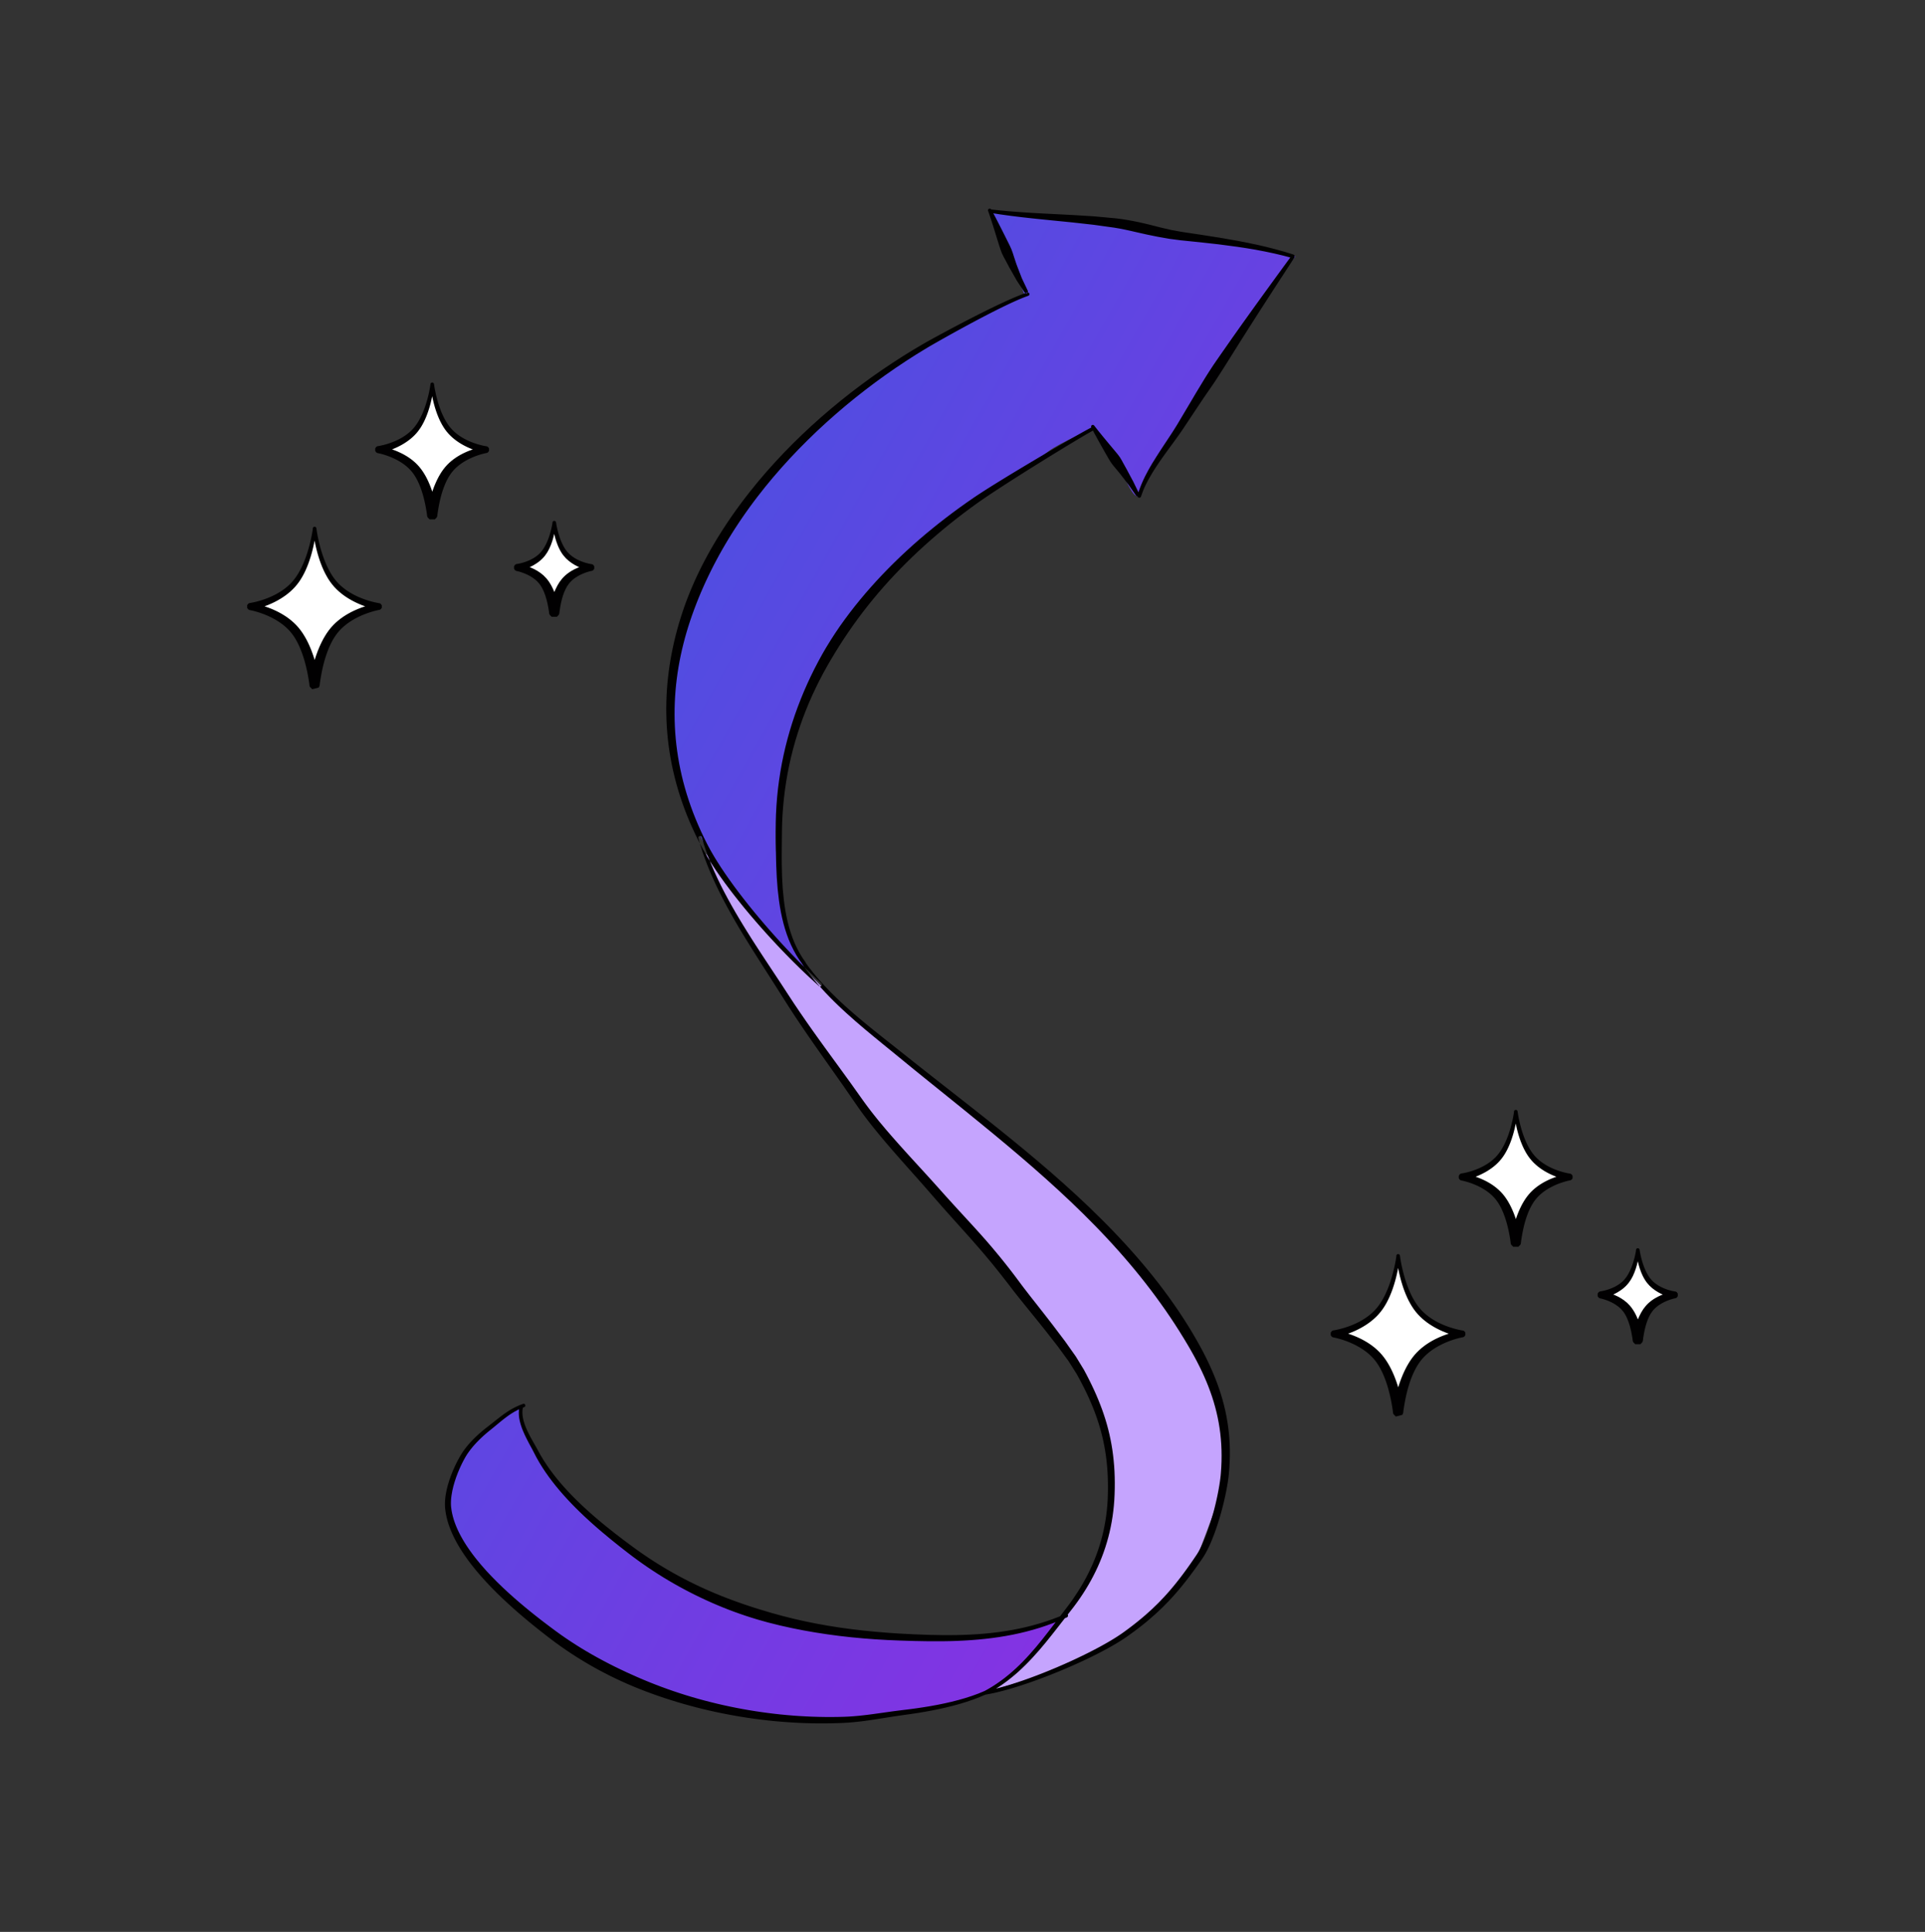 <svg width="281" height="282" viewBox="0 0 281 282" fill="none" xmlns="http://www.w3.org/2000/svg">
<rect x="0" y="0" width="281" height="282" fill="#333333" stroke="none"/>
<path d="M149.569 43.149C134.135 49.98 122.85 57.147 112.136 69.428C111.451 70.217 108.237 74.655 108.237 74.655C108.237 74.655 103.472 81.997 101.814 85.399C99.774 89.588 99.024 93.361 98.401 97.961C96.701 110.516 100.934 122.723 108.777 132.521C109.765 133.755 115.631 141.483 117.303 141.256C117.765 141.194 116.921 140.041 116.921 140.041C116.921 140.041 115.592 138.436 115.256 137.023C114.158 132.424 113.071 125.991 113.249 121.276C113.389 117.531 114.423 114.057 115.385 110.497C116.211 107.438 116.616 103.96 117.848 101.022C120.935 93.663 126.53 87.12 132.058 81.43C140.511 72.728 143.697 73.09 153.019 65.899C154.634 64.653 159.862 62.392 159.862 62.392C159.862 62.392 163.4 68.358 164.298 70.004C164.353 70.106 165.432 72.607 166.128 72.453C166.776 72.31 167.806 69.149 168.151 68.583C171.063 63.809 174.235 59.128 177.327 54.453C180.28 49.984 183.042 45.214 186.287 40.949C186.781 40.299 189.106 37.421 189.106 37.421C189.106 37.421 186.474 36.791 186.318 36.749C185.502 36.529 184.272 35.919 183.362 35.951C181.986 35.999 179.982 35.426 178.552 35.081C176.812 34.662 174.324 34.672 172.482 34.21C167.799 33.035 165.623 32.636 160.814 32.285C157.856 32.069 154.862 31.759 151.912 31.669C150.864 31.637 145.087 30.673 144.939 30.996C144.693 31.529 149.698 43.095 149.572 43.15M154.602 236.57C154.602 236.57 149.276 237.984 146.573 238.352C142.194 238.961 137.765 239.135 133.351 238.873C131.117 238.729 128.097 238.609 125.88 238.512C115.455 238.085 105.308 235.021 96.389 229.606C92.575 227.276 89.002 223.936 85.561 221.069C82.365 218.405 80.422 215.28 78.083 211.832C76.282 209.178 75.878 205.45 75.878 205.45C75.878 205.45 71.287 208.315 70.819 208.812C67.941 211.87 64.75 216.553 65.257 219.751C66.713 228.901 76.367 235.975 83.955 241.076C93.346 247.39 102.261 249.328 113.568 250.741C116.912 251.159 118.905 251.27 122.238 251.04C129.689 250.527 137.934 249.841 143.795 247.064C148.711 244.735 154.602 236.568 154.602 236.568" fill="url(#paint0_linear_384_3539)"/>
<path d="M103.028 124.564C106.118 133.983 111.758 141.409 117.063 149.46C122.911 158.336 130.37 166.57 137.545 174.419C144.964 182.533 152.721 192.13 160.109 204.928C161.965 208.144 161.58 212.28 162.035 219.321C162.151 221.12 159.95 229.045 158.351 231.233C156.2 234.179 152.848 240.371 149.887 242.525C149.419 242.866 144.597 246.81 144.597 246.81C144.597 246.81 148.953 245.498 149.58 245.342C154.357 244.16 160.575 240.907 164.584 238.101C167.734 235.896 172.976 230.821 174.109 228.611C175.25 226.383 178.676 216.563 178.676 216.563C179.335 212.109 178.426 207.647 177.393 203.289C176.871 201.084 175.873 198.95 174.855 196.933C173.923 195.086 171.697 191.577 170.335 190.093C167.815 187.347 167.403 185.353 164.713 182.844C160.889 179.275 157.492 175.499 153.659 171.901C150.505 168.942 146.665 166.13 143.369 163.52C139.844 160.727 136.975 158.436 133.43 155.698C128.844 152.157 126.698 150.188 124.053 147.804C120.744 144.819 118.377 142.524 115.246 139.313C111.533 135.503 106.467 129.686 104.258 126.23" fill="#C5A4FE"/>
<path d="M221.264 162.267C221.264 162.267 221.698 166.507 223.658 168.89C225.617 171.274 229.1 171.804 229.1 171.804C229.1 171.804 225.617 172.334 223.658 174.719C221.699 177.103 221.264 181.342 221.264 181.342C221.264 181.342 220.829 177.101 218.87 174.719C216.911 172.336 213.428 171.804 213.428 171.804C213.428 171.804 216.911 171.276 218.87 168.89C220.829 166.505 221.264 162.267 221.264 162.267ZM63.091 56.096C63.091 56.096 62.656 60.335 60.697 62.719C58.738 65.103 55.255 65.633 55.255 65.633C55.255 65.633 58.738 66.162 60.697 68.547C62.656 70.932 63.091 75.17 63.091 75.17C63.091 75.17 63.525 70.929 65.484 68.547C67.444 66.165 70.927 65.633 70.927 65.633C70.927 65.633 67.444 65.104 65.484 62.719C63.525 60.334 63.091 56.096 63.091 56.096ZM204.094 183.316C204.094 183.316 203.576 188.38 201.235 191.228C198.895 194.077 194.733 194.708 194.733 194.708C194.733 194.708 198.896 195.34 201.235 198.189C203.574 201.038 204.094 206.101 204.094 206.101C204.094 206.101 204.615 201.036 206.954 198.189C209.294 195.341 213.456 194.708 213.456 194.708C213.456 194.708 209.295 194.078 206.954 191.228C204.614 188.379 204.094 183.316 204.094 183.316ZM45.921 77.144C45.921 77.144 45.402 82.209 43.062 85.057C40.721 87.906 36.56 88.537 36.56 88.537C36.56 88.537 40.723 89.169 43.062 92.017C45.401 94.865 45.921 99.93 45.921 99.93C45.921 99.93 46.441 94.865 48.781 92.017C51.121 89.169 55.283 88.537 55.283 88.537C55.283 88.537 51.12 87.905 48.781 85.057C46.442 82.209 45.921 77.144 45.921 77.144ZM239.079 182.462C239.079 182.462 238.78 185.374 237.435 187.01C236.09 188.647 233.698 189.011 233.698 189.011C233.698 189.011 236.09 189.374 237.435 191.012C238.78 192.651 239.079 195.56 239.079 195.56C239.079 195.56 239.377 192.649 240.722 191.012C242.068 189.376 244.46 189.011 244.46 189.011C244.46 189.011 242.068 188.647 240.722 187.01C239.377 185.374 239.079 182.462 239.079 182.462ZM80.905 76.292C80.905 76.292 80.607 79.203 79.262 80.84C77.916 82.478 75.524 82.841 75.524 82.841C75.524 82.841 77.918 83.205 79.262 84.841C80.606 86.478 80.905 89.389 80.905 89.389C80.905 89.389 81.203 86.478 82.549 84.841C83.895 83.204 86.286 82.841 86.286 82.841C86.286 82.841 83.894 82.478 82.549 80.84C81.204 79.203 80.905 76.292 80.905 76.292Z" fill="white"/>
<path d="M149.941 42.702C150.004 42.68 150.073 42.685 150.133 42.714C150.193 42.743 150.238 42.795 150.26 42.858C150.282 42.921 150.277 42.99 150.248 43.05C150.219 43.109 150.167 43.155 150.104 43.177L149.863 43.262L149.609 43.358L149.34 43.464L149.058 43.579L148.763 43.703L148.456 43.836L148.138 43.977L147.81 44.126L147.471 44.282L147.126 44.445L146.772 44.614L146.411 44.788L145.671 45.153L144.913 45.534L144.143 45.928L143.366 46.332L142.588 46.742L141.817 47.153L141.057 47.562L140.316 47.965L139.601 48.357L138.914 48.737L138.266 49.098L137.661 49.437L137.376 49.597L137.104 49.752L136.847 49.897L136.603 50.037L136.375 50.167L136.165 50.288L135.969 50.401L135.792 50.503L135.634 50.595L135.495 50.677L135.376 50.747L135.282 50.803L134.517 51.271L133.755 51.737L132.996 52.222L132.238 52.709L131.483 53.212L130.729 53.716L129.98 54.236L129.231 54.757L128.488 55.295L127.746 55.833L127.012 56.388L126.277 56.944L125.549 57.516L124.822 58.087L124.105 58.674L123.388 59.261L122.682 59.864L121.976 60.468L121.279 61.086L120.584 61.703L119.901 62.336L119.218 62.968L118.549 63.615L117.881 64.263L117.224 64.923L116.569 65.583L115.929 66.258L115.29 66.932L114.665 67.62L114.042 68.307L113.435 69.007L112.829 69.707L112.241 70.418L111.653 71.13L111.085 71.854L110.515 72.58L109.962 73.311L109.419 74.049L108.887 74.793L108.365 75.541L107.855 76.296L107.356 77.055L106.867 77.818L106.391 78.587L105.927 79.361L105.474 80.139L105.034 80.921L104.606 81.709L104.19 82.499L103.788 83.294L103.398 84.093L103.019 84.895L102.655 85.701L102.303 86.511L101.965 87.325L101.641 88.143L101.329 88.962L101.03 89.785L100.746 90.612L100.477 91.443L100.223 92.278L99.986 93.115L99.765 93.957L99.56 94.802L99.372 95.65L99.201 96.502L99.047 97.357L98.91 98.215L98.793 99.077L98.692 99.941L98.61 100.805L98.547 101.674L98.502 102.547L98.476 103.421L98.47 104.3L98.482 105.18L98.514 106.062L98.567 106.946L98.64 107.833L98.732 108.721L98.847 109.613L98.981 110.506L99.137 111.4L99.315 112.298L99.513 113.196L99.734 114.096L99.978 114.997L100.243 115.901L100.532 116.805L100.844 117.711L101.179 118.62L101.358 119.072L101.537 119.526L101.728 119.981L101.92 120.436L102.123 120.891L102.325 121.346L102.541 121.802L102.756 122.257L102.984 122.713L103.212 123.17L103.422 123.573L103.645 123.982L103.88 124.398L104.125 124.821L104.381 125.249L104.649 125.682L104.93 126.125L105.212 126.566L105.513 127.015L105.813 127.464L106.131 127.92L106.45 128.376L106.782 128.837L107.114 129.298L107.46 129.762L107.806 130.227L108.165 130.692L108.523 131.159L108.891 131.627L109.259 132.093L109.637 132.559L110.014 133.024L110.398 133.487L110.782 133.949L111.173 134.408L111.563 134.867L111.956 135.319L112.35 135.772L112.745 136.217L113.14 136.662L113.535 137.099L113.931 137.536L114.325 137.962L114.72 138.389L115.112 138.803L115.502 139.217L115.889 139.618L116.276 140.02L116.657 140.406L117.038 140.792L117.411 141.162L117.784 141.531L118.149 141.883L118.513 142.236L119.219 142.9L119.9 143.524C119.953 143.571 119.984 143.637 119.988 143.708C119.992 143.778 119.967 143.847 119.92 143.899C119.872 143.952 119.806 143.983 119.736 143.987C119.665 143.991 119.596 143.966 119.544 143.919L118.851 143.303L118.131 142.643L117.759 142.292L117.388 141.942L117.007 141.576L116.625 141.208L116.237 140.825L115.848 140.442L115.453 140.043L115.058 139.645L114.658 139.234L114.259 138.823L113.856 138.4L113.453 137.976L113.049 137.542L112.646 137.108L112.242 136.666L111.838 136.224L111.437 135.773L111.035 135.323L110.636 134.867L110.238 134.411L109.845 133.951L109.451 133.49L109.065 133.027L108.678 132.563L108.301 132.098L107.925 131.633L107.556 131.168L107.188 130.703L106.831 130.239L106.475 129.775L106.132 129.314L105.789 128.853L105.461 128.396L105.132 127.938L104.82 127.487L104.508 127.035L104.214 126.591L103.922 126.147L103.642 125.708L103.373 125.273L103.115 124.845L102.868 124.42L102.633 124.002L102.41 123.588L102.171 123.128L101.932 122.666L101.706 122.205L101.48 121.743L101.266 121.281L101.052 120.821L100.85 120.359L100.648 119.898L100.458 119.436L100.267 118.973L99.911 118.052L99.579 117.13L99.269 116.207L98.984 115.286L98.72 114.366L98.48 113.446L98.262 112.528L98.065 111.61L97.891 110.693L97.739 109.777L97.607 108.863L97.497 107.95L97.408 107.039L97.34 106.13L97.292 105.221L97.266 104.315L97.257 103.412L97.269 102.509L97.301 101.61L97.351 100.712L97.421 99.817L97.509 98.924L97.616 98.035L97.74 97.148L97.883 96.263L98.043 95.382L98.221 94.504L98.416 93.629L98.627 92.758L98.856 91.889L99.102 91.025L99.362 90.164L99.64 89.305L99.933 88.453L100.243 87.604L100.574 86.761L100.919 85.924L101.278 85.089L101.654 84.261L102.044 83.438L102.448 82.619L102.869 81.807L103.303 81L103.75 80.199L104.211 79.403L104.685 78.613L105.171 77.829L105.669 77.05L106.18 76.277L106.7 75.509L107.234 74.748L107.778 73.993L108.332 73.244L108.898 72.501L109.475 71.763L110.063 71.037L110.653 70.309L111.262 69.594L111.872 68.88L112.499 68.179L113.127 67.48L113.77 66.792L114.414 66.104L115.073 65.431L115.734 64.758L116.41 64.099L117.083 63.441L117.772 62.797L118.46 62.152L119.163 61.523L119.865 60.894L120.579 60.281L121.293 59.668L122.017 59.07L122.742 58.471L123.476 57.889L124.211 57.308L124.955 56.743L125.698 56.179L126.45 55.63L127.201 55.082L127.96 54.551L128.719 54.02L129.483 53.507L130.247 52.994L131.017 52.499L131.786 52.003L132.559 51.525L133.333 51.048L134.109 50.59L134.883 50.135L134.987 50.075L135.109 50.005L135.252 49.925L135.413 49.835L135.592 49.735L135.791 49.625L136.005 49.507L136.237 49.379L136.483 49.244L136.743 49.101L137.019 48.953L137.307 48.796L137.919 48.466L138.575 48.114L139.269 47.745L139.994 47.364L140.743 46.973L141.512 46.575L142.293 46.175L143.08 45.777L143.867 45.384L144.647 45L145.418 44.627L146.167 44.274L146.534 44.104L146.893 43.94L147.245 43.781L147.589 43.629L147.923 43.484L148.247 43.346L148.561 43.216L148.863 43.095L149.153 42.982L149.43 42.878L149.695 42.784L149.942 42.701M159.471 62.317L159.346 62.38L159.193 62.458L159.018 62.551L158.821 62.655L158.602 62.774L158.363 62.906L158.104 63.049L157.826 63.205L157.529 63.371L157.217 63.547L156.888 63.734L156.544 63.929L156.186 64.134L155.815 64.347L155.431 64.568L155.036 64.796L154.631 65.03L154.215 65.271L153.788 65.519L153.362 65.768L152.922 66.026L152.482 66.284L152.032 66.549L151.583 66.814L151.128 67.084L150.674 67.353L150.216 67.628L149.759 67.9L149.305 68.173L148.85 68.445L148.402 68.716L147.953 68.987L147.513 69.253L147.074 69.52L146.649 69.781L146.224 70.041L145.406 70.546L144.631 71.03L143.908 71.487L143.565 71.707L143.239 71.917L142.928 72.12L142.634 72.313L142.358 72.498L142.1 72.672L141.586 73.029L141.07 73.386L140.56 73.75L140.05 74.114L139.546 74.485L139.042 74.856L138.543 75.233L138.045 75.61L137.552 75.994L137.059 76.377L136.573 76.767L136.087 77.158L135.607 77.554L135.126 77.951L134.653 78.354L134.179 78.757L133.713 79.167L133.247 79.577L132.788 79.994L132.329 80.41L131.877 80.833L131.425 81.257L130.981 81.686L130.537 82.115L130.1 82.55L129.664 82.987L129.235 83.429L128.807 83.871L128.387 84.32L127.967 84.769L127.556 85.224L127.144 85.679L126.741 86.141L126.338 86.602L125.945 87.071L125.551 87.539L125.167 88.013L124.783 88.488L124.408 88.97L124.033 89.452L123.669 89.94L123.305 90.429L122.951 90.923L122.597 91.417L122.256 91.92L121.914 92.424L121.585 92.933L121.256 93.443L120.938 93.959L120.62 94.475L120.313 94.999L120.011 95.524L119.72 96.055L119.43 96.586L119.151 97.123L118.872 97.66L118.605 98.203L118.338 98.746L118.082 99.295L117.828 99.844L117.585 100.398L117.342 100.952L117.111 101.512L116.881 102.072L116.663 102.638L116.446 103.203L116.24 103.773L116.034 104.344L115.842 104.921L115.65 105.498L115.471 106.08L115.292 106.662L115.127 107.249L114.961 107.836L114.809 108.429L114.657 109.022L114.52 109.621L114.382 110.219L114.259 110.822L114.134 111.426L114.025 112.035L113.916 112.645L113.822 113.26L113.728 113.874L113.648 114.493L113.568 115.112L113.503 115.737L113.439 116.361L113.39 116.992L113.341 117.622L113.307 118.257L113.273 118.892L113.255 119.533L113.237 120.174V120.82V121.463L113.243 122.249L113.25 123.049L113.258 123.861L113.27 124.684L113.287 125.516L113.311 126.359L113.349 127.205L113.387 128.056L113.452 128.908L113.516 129.764L113.615 130.615L113.713 131.463L113.841 132.311L113.991 133.15L114.167 133.979L114.367 134.8L114.597 135.609L114.857 136.403L115.148 137.183L115.475 137.945L115.839 138.686L116.238 139.408L116.679 140.107L117.158 140.771C117.178 140.8 117.204 140.824 117.233 140.842C117.263 140.861 117.296 140.874 117.33 140.88C117.364 140.885 117.4 140.885 117.434 140.877C117.468 140.869 117.5 140.855 117.528 140.835C117.557 140.815 117.581 140.789 117.6 140.759C117.618 140.73 117.631 140.697 117.637 140.663C117.643 140.628 117.642 140.593 117.634 140.559C117.627 140.525 117.612 140.493 117.592 140.464L117.135 139.804L116.725 139.126L116.353 138.424L116.014 137.703L115.713 136.962L115.445 136.203L115.207 135.429L114.999 134.64L114.818 133.838L114.662 133.026L114.532 132.204L114.423 131.377L114.341 130.537L114.259 129.7L114.211 128.859L114.164 128.017L114.143 127.179L114.121 126.338L114.113 125.505V124.678L114.118 123.859L114.125 123.049L114.134 122.251L114.143 121.468L114.156 120.831L114.17 120.197L114.199 119.569L114.229 118.94L114.275 118.318L114.321 117.696L114.38 117.078L114.44 116.461L114.515 115.85L114.591 115.24L114.681 114.635L114.771 114.029L114.875 113.429L114.979 112.831L115.098 112.237L115.217 111.644L115.351 111.057L115.484 110.469L115.631 109.887L115.776 109.305L115.937 108.729L116.097 108.153L116.272 107.584L116.446 107.013L116.633 106.448L116.82 105.884L117.019 105.326L117.219 104.768L117.432 104.216L117.645 103.664L117.871 103.117L118.095 102.571L118.333 102.031L118.571 101.491L118.821 100.957L119.072 100.423L119.333 99.893L119.594 99.365L119.867 98.844L120.14 98.321L120.426 97.806L120.712 97.289L121.007 96.777L121.302 96.266L121.608 95.762L121.91 95.255L122.222 94.753L122.534 94.251L122.856 93.754L123.177 93.257L123.508 92.766L123.839 92.274L124.177 91.787L124.517 91.299L124.866 90.816L125.213 90.333L125.57 89.857L125.928 89.379L126.295 88.908L126.663 88.436L127.039 87.97L127.415 87.503L127.799 87.043L128.184 86.582L128.578 86.128L128.973 85.673L129.376 85.223L129.778 84.774L130.19 84.332L130.601 83.889L131.02 83.453L131.441 83.015L131.869 82.583L132.296 82.152L132.731 81.726L133.167 81.301L133.61 80.881L134.053 80.461L134.504 80.048L134.954 79.633L135.412 79.226L135.87 78.818L136.335 78.416L136.8 78.015L137.271 77.619L137.742 77.222L138.221 76.832L138.699 76.442L139.183 76.059L139.669 75.675L140.159 75.298L140.649 74.92L141.146 74.549L141.642 74.178L142.144 73.814L142.648 73.45L142.893 73.275L143.16 73.088L143.447 72.891L143.749 72.684L144.068 72.469L144.402 72.245L145.111 71.774L145.872 71.275L146.675 70.755L147.093 70.486L147.511 70.217L147.943 69.942L148.375 69.666L148.817 69.386L149.26 69.107L149.707 68.824L150.154 68.542L150.604 68.261L151.054 67.978L151.502 67.7L151.95 67.421L152.392 67.146L152.835 66.872L153.268 66.605L153.702 66.337L154.122 66.08L154.542 65.822L154.951 65.573L155.35 65.329L155.739 65.093L156.118 64.864L156.484 64.644L156.836 64.432L157.174 64.228L157.498 64.036L157.805 63.853L158.096 63.681L158.37 63.522L158.624 63.373L158.859 63.237L159.073 63.114L159.265 63.007L159.434 62.912L159.579 62.834L159.7 62.77C159.73 62.756 159.757 62.735 159.779 62.71C159.801 62.685 159.818 62.656 159.829 62.624C159.839 62.592 159.844 62.559 159.841 62.526C159.839 62.492 159.829 62.46 159.814 62.43C159.799 62.4 159.778 62.374 159.752 62.352C159.727 62.331 159.697 62.314 159.665 62.304C159.633 62.294 159.6 62.291 159.567 62.294C159.533 62.297 159.501 62.307 159.471 62.323M116.792 140.248L117.26 140.946L117.755 141.634L118.27 142.311L118.804 142.976L119.356 143.631L119.926 144.276L120.511 144.911L121.109 145.535L121.722 146.151L122.346 146.759L122.981 147.357L123.625 147.948L124.277 148.528L124.931 149.109L125.594 149.676L126.258 150.243L126.926 150.798L127.593 151.352L128.26 151.898L128.927 152.445L129.587 152.982L130.248 153.519L130.896 154.048L131.544 154.578L132.024 154.97L132.503 155.363L132.983 155.755L133.463 156.148L133.946 156.539L134.429 156.929L134.911 157.319L135.394 157.711L135.879 158.101L136.363 158.492L136.848 158.882L137.333 159.272L137.818 159.664L138.303 160.054L138.789 160.446L139.274 160.837L139.759 161.229L140.245 161.621L140.73 162.014L141.215 162.406L141.697 162.804L142.182 163.198L142.667 163.593L143.15 163.986L143.633 164.383L144.116 164.78L144.6 165.176L145.081 165.572L145.561 165.972L146.042 166.371L146.523 166.772L147.002 167.17L147.477 167.573L147.954 167.977L148.432 168.381L148.907 168.784L149.378 169.189L149.852 169.598L150.325 170.006L150.796 170.412L151.261 170.823L151.729 171.237L152.198 171.651L152.662 172.062L153.121 172.478L153.583 172.897L154.045 173.317L154.504 173.733L154.956 174.156L155.411 174.581L155.867 175.008L156.318 175.429L156.762 175.859L157.209 176.292L157.657 176.725L158.099 177.153L158.533 177.59L158.973 178.032L159.412 178.474L159.847 178.912L160.274 179.355L160.703 179.799L161.128 180.248L161.552 180.697L161.97 181.151L162.389 181.604L162.803 182.063L163.216 182.52L163.624 182.983L164.031 183.446L164.433 183.914L164.835 184.382L165.231 184.855L165.627 185.327L166.017 185.805L166.407 186.282L166.79 186.766L167.173 187.249L167.55 187.739L167.927 188.226L168.297 188.72L168.667 189.214L169.029 189.714L169.394 190.214L169.751 190.719L170.109 191.223L170.458 191.734L170.808 192.245L171.15 192.762L171.493 193.279L171.828 193.803L172.163 194.326L172.489 194.857L172.818 195.385L173.139 195.921L173.461 196.457L173.899 197.217L174.318 197.971L174.718 198.721L175.097 199.468L175.456 200.211L175.795 200.954L176.114 201.695L176.412 202.436L176.688 203.179L176.945 203.923L177.179 204.669L177.392 205.42L177.584 206.174L177.754 206.934L177.901 207.701L178.028 208.475L178.132 209.255L178.212 210.048L178.272 210.849L178.307 211.661L178.319 212.486L178.309 213.322L178.274 214.173L178.214 215.041L178.178 215.435L178.128 215.864L178.065 216.321L177.991 216.803L177.904 217.305L177.807 217.827L177.699 218.364L177.581 218.913L177.453 219.473L177.315 220.038L177.169 220.607L177.013 221.174L176.845 221.741L176.679 222.306L176.497 222.854L176.315 223.4L176.12 223.921L175.925 224.441L175.724 224.929L175.517 225.395L175.307 225.835L175.094 226.247L174.879 226.623L174.662 226.965L174.26 227.558L173.862 228.136L173.468 228.696L173.077 229.24L172.687 229.769L172.297 230.283L171.906 230.784L171.516 231.273L171.122 231.75L170.725 232.217L170.322 232.674L169.914 233.122L169.492 233.562L169.072 234L168.631 234.427L168.191 234.855L167.725 235.275L167.257 235.697L166.771 236.113L166.269 236.529L165.749 236.947L165.212 237.366L164.655 237.787L164.076 238.211L163.796 238.41L163.5 238.613L163.187 238.82L162.86 239.03L162.519 239.242L162.164 239.456L161.796 239.674L161.417 239.892L161.025 240.112L160.623 240.335L160.211 240.556L159.79 240.778L158.919 241.226L158.469 241.449L158.02 241.671L157.556 241.893L157.093 242.114L156.621 242.333L156.148 242.551L155.668 242.766L155.189 242.98L154.703 243.19L154.218 243.4L153.73 243.603L153.243 243.807L152.756 244.004L152.268 244.2L151.784 244.388L151.3 244.576L150.82 244.755L150.341 244.934L149.869 245.102L149.399 245.27L148.477 245.582L147.58 245.871L146.715 246.131L145.887 246.361L145.489 246.465L145.101 246.56L144.726 246.646L144.362 246.724L144.012 246.792L143.674 246.852C143.638 246.857 143.604 246.869 143.574 246.887C143.544 246.905 143.517 246.929 143.496 246.958C143.475 246.987 143.46 247.019 143.452 247.054C143.444 247.088 143.442 247.124 143.448 247.159C143.454 247.194 143.467 247.228 143.486 247.258C143.505 247.288 143.53 247.314 143.559 247.334C143.588 247.354 143.621 247.368 143.656 247.376C143.691 247.383 143.727 247.383 143.762 247.376L144.106 247.32L144.467 247.255L144.841 247.179L145.225 247.096L145.622 247.004L146.03 246.904L146.87 246.681L147.749 246.429L148.66 246.148L149.593 245.843L150.071 245.68L150.549 245.515L151.034 245.341L151.52 245.166L152.01 244.982L152.501 244.799L152.996 244.607L153.49 244.415L153.984 244.215L154.479 244.015L154.97 243.811L155.462 243.605L155.949 243.395L156.435 243.184L156.914 242.969L157.393 242.755L157.863 242.537L158.333 242.319L158.791 242.1L159.249 241.88L160.131 241.44L160.562 241.218L160.983 240.997L161.394 240.778L161.794 240.56L162.184 240.341L162.562 240.125L162.927 239.91L163.28 239.697L163.618 239.485L163.943 239.277L164.254 239.07L164.549 238.866L165.141 238.443L165.713 238.022L166.265 237.603L166.801 237.184L167.319 236.765L167.819 236.341L168.301 235.918L168.783 235.494L169.241 235.061L169.698 234.629L170.135 234.184L170.57 233.741L170.998 233.285L171.416 232.822L171.83 232.348L172.239 231.866L172.644 231.371L173.048 230.865L173.451 230.347L173.854 229.813L174.259 229.266L174.665 228.703L175.076 228.124L175.494 227.523L175.74 227.147L175.982 226.735L176.217 226.294L176.448 225.829L176.672 225.34L176.891 224.826L177.099 224.294L177.307 223.758L177.502 223.194L177.697 222.632L177.876 222.053L178.054 221.477L178.222 220.894L178.38 220.312L178.529 219.734L178.668 219.162L178.798 218.599L178.916 218.049L179.024 217.512L179.12 216.992L179.204 216.494L179.276 216.016L179.336 215.563L179.381 215.136L179.455 214.243L179.503 213.36L179.527 212.491V211.632L179.501 210.783L179.451 209.946L179.378 209.117L179.281 208.296L179.16 207.483L179.018 206.677L178.852 205.877L178.662 205.083L178.452 204.294L178.218 203.508L177.963 202.728L177.687 201.949L177.389 201.172L177.07 200.396L176.732 199.62L176.372 198.843L175.992 198.065L175.593 197.285L175.174 196.502L174.735 195.716L174.415 195.164L174.095 194.613L173.766 194.066L173.434 193.524L173.093 192.989L172.753 192.454L172.406 191.926L172.058 191.397L171.7 190.877L171.343 190.357L170.979 189.842L170.615 189.329L170.242 188.823L169.869 188.316L169.488 187.816L169.107 187.316L168.719 186.822L168.331 186.33L167.936 185.843L167.541 185.356L167.14 184.875L166.738 184.394L166.33 183.919L165.922 183.445L165.509 182.976L165.095 182.508L164.675 182.044L164.256 181.581L163.83 181.123L163.405 180.664L162.975 180.211L162.544 179.757L162.108 179.309L161.673 178.861L161.232 178.417L160.79 177.972L160.342 177.534L159.897 177.099L159.453 176.664L159.004 176.224L158.546 175.793L158.092 175.366L157.639 174.94L157.182 174.509L156.716 174.086L156.255 173.666L155.794 173.247L155.329 172.825L154.858 172.409L154.39 171.996L153.922 171.583L153.451 171.166L152.974 170.758L152.5 170.35L152.026 169.943L151.549 169.534L151.067 169.131L150.588 168.729L150.109 168.328L149.628 167.924L149.143 167.526L148.66 167.128L148.177 166.732L147.692 166.332L147.205 165.938L146.718 165.545L146.231 165.152L145.744 164.758L145.253 164.367L144.764 163.977L144.275 163.587L143.785 163.197L143.294 162.808L142.803 162.421L142.313 162.033L141.822 161.645L141.33 161.259L140.84 160.873L140.348 160.488L139.857 160.102L139.365 159.717L138.875 159.332L138.384 158.948L137.892 158.563L137.403 158.18L136.913 157.795L136.423 157.411L135.934 157.027L135.446 156.643L134.957 156.259L134.47 155.874L133.982 155.49L133.497 155.105L133.013 154.72L132.527 154.334L132.042 153.949L131.386 153.429L130.729 152.908L130.061 152.381L129.394 151.854L128.72 151.319L128.048 150.785L127.374 150.242L126.702 149.699L126.035 149.145L125.368 148.592L124.711 148.025L124.055 147.458L123.41 146.882L122.774 146.298L122.149 145.707L121.535 145.108L120.935 144.5L120.349 143.882L119.778 143.255L119.225 142.618L118.69 141.97L118.174 141.312L117.679 140.643L117.206 139.959C117.187 139.932 117.164 139.909 117.136 139.89C117.108 139.872 117.077 139.86 117.045 139.853C117.013 139.847 116.979 139.848 116.947 139.854C116.914 139.861 116.884 139.874 116.856 139.893C116.829 139.911 116.806 139.935 116.787 139.962C116.769 139.99 116.757 140.021 116.751 140.053C116.744 140.086 116.745 140.119 116.751 140.152C116.758 140.184 116.771 140.215 116.79 140.242M101.947 122.345L102.091 122.852L102.236 123.364L102.4 123.876L102.563 124.387L102.744 124.897L102.925 125.407L103.12 125.917L103.315 126.426L103.525 126.934L103.736 127.443L103.959 127.949L104.184 128.455L104.419 128.96L104.653 129.465L104.9 129.968L105.147 130.471L105.405 130.972L105.662 131.472L105.928 131.971L106.194 132.47L106.469 132.966L106.742 133.46L107.024 133.954L107.305 134.447L107.591 134.938L107.878 135.428L108.169 135.915L108.461 136.402L108.757 136.886L109.053 137.369L109.35 137.849L109.648 138.329L109.947 138.805L110.246 139.281L110.546 139.753L110.846 140.225L111.144 140.691L111.442 141.157L111.74 141.622L112.038 142.088L112.331 142.544L112.623 143.001L112.916 143.457L113.208 143.912L113.489 144.357L113.772 144.803L114.054 145.249L114.337 145.696L114.764 146.368L115.193 147.042L115.626 147.705L116.058 148.367L116.494 149.019L116.93 149.67L117.37 150.315L117.809 150.959L118.251 151.597L118.693 152.235L119.135 152.869L119.579 153.503L120.026 154.136L120.471 154.768L120.917 155.4L121.363 156.031L121.811 156.668L122.26 157.304L122.708 157.941L123.155 158.576L123.603 159.225L124.053 159.875L124.503 160.526L124.952 161.176L125.335 161.728L125.735 162.285L126.147 162.844L126.571 163.404L127.006 163.965L127.451 164.528L127.908 165.089L128.364 165.65L128.835 166.211L129.306 166.772L129.786 167.33L130.265 167.888L130.75 168.442L131.234 168.996L131.719 169.544L132.203 170.091L132.684 170.632L133.165 171.172L133.638 171.704L134.111 172.235L134.572 172.756L135.032 173.276L135.474 173.784L135.918 174.294L136.223 174.645L136.523 174.989L136.815 175.323L137.102 175.65L137.383 175.97L137.658 176.283L138.194 176.887L138.711 177.466L139.21 178.023L139.695 178.563L140.166 179.088L140.626 179.601L141.079 180.105L141.525 180.604L141.964 181.101L142.403 181.602L142.841 182.102L143.284 182.617L143.726 183.132L144.181 183.678L144.638 184.225L145.106 184.797L145.588 185.396L146.087 186.024L146.602 186.68L147.139 187.37L147.7 188.101L147.848 188.294L148.004 188.497L148.168 188.707L148.339 188.924L148.516 189.147L148.698 189.378L149.079 189.853L149.481 190.352L149.901 190.87L150.333 191.404L150.779 191.953L151.233 192.514L151.692 193.083L152.155 193.659L152.616 194.237L153.067 194.815L153.52 195.395L153.973 195.975L154.419 196.547L154.812 197.084L155.211 197.631L155.61 198.177L155.998 198.708L156.279 199.154L156.574 199.62L156.868 200.086L157.151 200.533L157.541 201.244L157.919 201.956L158.278 202.661L158.62 203.361L158.943 204.057L159.248 204.751L159.536 205.442L159.806 206.132L160.057 206.823L160.291 207.516L160.508 208.212L160.706 208.913L160.888 209.619L161.052 210.332L161.197 211.053L161.327 211.784L161.438 212.524L161.531 213.279L161.607 214.045L161.665 214.825L161.705 215.622L161.728 216.435L161.734 217.266L161.72 218.116L161.691 218.905L161.641 219.684L161.569 220.453L161.478 221.213L161.366 221.962L161.234 222.703L161.084 223.436L160.913 224.158L160.723 224.873L160.515 225.579L160.287 226.277L160.039 226.967L159.775 227.65L159.491 228.324L159.189 228.991L158.87 229.651L158.532 230.304L158.176 230.95L157.804 231.589L157.413 232.221L157.005 232.845L156.587 233.47L156.147 234.083L155.687 234.693L155.238 235.279L154.788 235.867L154.344 236.453L153.902 237.037L153.458 237.616L153.015 238.193L152.568 238.762L152.122 239.331L151.665 239.887L151.211 240.441L150.741 240.979L150.27 241.518L149.789 242.043L149.297 242.556L148.793 243.057L148.277 243.547L147.747 244.024L147.201 244.486L146.641 244.935L146.063 245.367L145.464 245.784L144.848 246.184L144.211 246.566L143.546 246.93C143.515 246.947 143.488 246.969 143.466 246.996C143.444 247.023 143.428 247.055 143.418 247.088C143.408 247.122 143.404 247.157 143.408 247.191C143.411 247.226 143.422 247.26 143.438 247.291C143.455 247.321 143.478 247.349 143.505 247.371C143.532 247.393 143.563 247.409 143.597 247.419C143.63 247.429 143.665 247.432 143.7 247.429C143.735 247.425 143.768 247.415 143.799 247.398L144.477 247.036L145.137 246.652L145.774 246.25L146.391 245.83L146.99 245.394L147.57 244.94L148.134 244.475L148.682 243.994L149.214 243.499L149.735 242.993L150.243 242.476L150.74 241.948L151.222 241.409L151.705 240.868L152.174 240.312L152.642 239.756L153.1 239.188L153.556 238.621L154.009 238.045L154.461 237.471L154.912 236.89L155.363 236.311L155.819 235.73L156.276 235.146L156.75 234.534L157.209 233.913L157.651 233.284L158.077 232.648L158.485 232.004L158.875 231.353L159.25 230.694L159.605 230.027L159.943 229.351L160.263 228.668L160.564 227.976L160.846 227.276L161.11 226.567L161.355 225.848L161.579 225.121L161.785 224.386L161.972 223.64L162.137 222.885L162.283 222.121L162.408 221.347L162.512 220.563L162.597 219.769L162.659 218.966L162.7 218.152L162.724 217.281L162.729 216.428L162.716 215.593L162.686 214.773L162.636 213.966L162.564 213.175L162.478 212.395L162.374 211.625L162.25 210.867L162.109 210.117L161.949 209.374L161.771 208.639L161.575 207.91L161.36 207.184L161.126 206.463L160.876 205.744L160.606 205.026L160.318 204.308L160.014 203.589L159.691 202.868L159.35 202.144L158.992 201.415L158.616 200.68L158.217 199.93L157.918 199.441L157.632 198.971L157.345 198.5L157.045 198.011L156.644 197.443L156.253 196.891L155.863 196.339L155.466 195.778L155.016 195.183L154.573 194.596L154.129 194.009L153.683 193.419L153.225 192.826L152.77 192.24L152.318 191.661L151.872 191.092L151.436 190.535L151.012 189.995L150.598 189.472L150.208 188.971L149.837 188.491L149.66 188.262L149.489 188.039L149.324 187.824L149.168 187.616L149.018 187.415L148.875 187.223L148.322 186.48L147.785 185.772L147.268 185.103L146.765 184.464L146.277 183.855L145.801 183.269L145.339 182.715L144.877 182.161L144.429 181.638L143.98 181.116L143.534 180.611L143.088 180.109L142.639 179.611L142.186 179.112L141.727 178.608L141.259 178.1L140.781 177.579L140.291 177.046L139.786 176.496L139.266 175.926L138.724 175.33L138.446 175.024L138.163 174.711L137.873 174.389L137.578 174.06L137.276 173.721L136.965 173.373L136.512 172.869L136.059 172.364L135.589 171.847L135.119 171.33L134.638 170.803L134.157 170.278L133.669 169.745L133.182 169.212L132.691 168.673L132.201 168.134L131.712 167.589L131.224 167.046L130.74 166.5L130.257 165.953L129.784 165.405L129.311 164.858L128.853 164.31L128.393 163.762L127.949 163.215L127.514 162.671L127.091 162.128L126.68 161.587L126.283 161.049L125.896 160.514L125.438 159.87L124.979 159.226L124.52 158.582L124.059 157.935L123.6 157.303L123.143 156.674L122.685 156.044L122.228 155.413L121.772 154.789L121.317 154.164L120.863 153.54L120.408 152.915L119.957 152.291L119.506 151.665L119.057 151.036L118.608 150.406L118.162 149.772L117.716 149.137L117.274 148.495L116.832 147.854L116.393 147.203L115.953 146.553L115.518 145.889L115.081 145.224L114.793 144.782L114.504 144.339L114.215 143.897L113.926 143.455L113.626 143.001L113.327 142.55L113.028 142.098L112.729 141.646L112.424 141.185L112.12 140.723L111.815 140.263L111.511 139.802L111.205 139.336L110.9 138.869L110.595 138.399L110.29 137.929L109.986 137.455L109.683 136.982L109.382 136.499L109.082 136.022L108.785 135.542L108.488 135.062L108.196 134.579L107.904 134.096L107.618 133.61L107.332 133.126L107.053 132.637L106.774 132.149L106.503 131.659L106.232 131.169L105.97 130.676L105.708 130.184L105.456 129.69L105.205 129.195L104.965 128.699L104.725 128.205L104.496 127.707L104.267 127.21L104.053 126.711L103.838 126.213L103.639 125.714L103.438 125.214L103.253 124.713L103.068 124.213L102.9 123.712L102.732 123.211L102.582 122.709L102.43 122.204C102.41 122.142 102.366 122.09 102.308 122.06C102.251 122.029 102.183 122.022 102.121 122.041C102.058 122.059 102.005 122.101 101.973 122.157C101.94 122.214 101.931 122.281 101.947 122.345ZM75.865 205.266L75.797 205.552L75.753 205.853L75.734 206.158L75.738 206.464L75.762 206.773L75.805 207.082L75.865 207.391L75.941 207.7L76.031 208.007L76.132 208.313L76.244 208.617L76.367 208.92L76.627 209.508L76.907 210.08L77.192 210.626L77.47 211.143L77.728 211.622L77.954 212.06L78.329 212.78L78.738 213.496L79.174 214.203L79.634 214.899L80.12 215.587L80.628 216.263L81.154 216.931L81.701 217.589L82.265 218.236L82.844 218.873L83.437 219.501L84.042 220.118L84.657 220.724L85.282 221.319L85.913 221.904L86.55 222.478L87.191 223.042L87.834 223.593L88.476 224.128L89.119 224.664L89.756 225.176L90.393 225.687L91.017 226.175L91.642 226.663L92.374 227.221L93.112 227.765L93.856 228.294L94.603 228.81L95.356 229.311L96.113 229.799L96.874 230.274L97.641 230.735L98.411 231.182L99.186 231.617L99.966 232.039L100.75 232.448L101.537 232.845L102.33 233.228L103.126 233.599L103.926 233.959L104.731 234.304L105.539 234.638L106.352 234.959L107.169 235.268L107.99 235.562L108.816 235.844L109.645 236.113L110.481 236.37L111.317 236.608L112.157 236.842L113.004 237.054L113.85 237.265L114.703 237.454L115.555 237.643L116.413 237.815L117.272 237.985L118.135 238.137L118.998 238.288L119.867 238.422L120.735 238.556L121.607 238.672L122.48 238.789L123.359 238.888L124.236 238.988L125.121 239.071L126.003 239.154L126.891 239.221L127.778 239.29L128.67 239.342L129.562 239.394L130.458 239.432L131.353 239.469L131.881 239.486L132.405 239.502L132.93 239.518L133.457 239.534L133.981 239.543L134.501 239.553L135.022 239.562L135.547 239.571H136.067H136.584H137.1H137.621L138.138 239.562L138.655 239.553L139.17 239.537L139.685 239.52L140.198 239.496L140.712 239.472L141.224 239.441L141.736 239.409L142.246 239.369L142.756 239.328L143.265 239.278L143.774 239.228L144.281 239.168L144.788 239.109L145.294 239.038L145.8 238.968L146.304 238.885L146.808 238.803L147.311 238.709L147.814 238.615L148.314 238.509L148.816 238.401L149.316 238.281L149.815 238.16L150.313 238.026L150.811 237.892L151.308 237.743L151.805 237.594L152.299 237.43L152.794 237.265L153.288 237.084L153.783 236.904L154.275 236.707L154.767 236.51L155.258 236.295L155.744 236.082C155.776 236.068 155.805 236.048 155.83 236.023C155.854 235.998 155.874 235.969 155.887 235.936C155.9 235.904 155.906 235.869 155.906 235.834C155.906 235.799 155.898 235.765 155.885 235.733C155.871 235.701 155.851 235.671 155.826 235.647C155.801 235.623 155.772 235.603 155.739 235.59C155.707 235.577 155.672 235.571 155.637 235.571C155.603 235.571 155.568 235.578 155.536 235.592L155.045 235.796L154.559 235.998L154.071 236.182L153.583 236.367L153.095 236.535L152.606 236.702L152.117 236.855L151.627 237.008L151.136 237.144L150.646 237.282L150.154 237.404L149.661 237.526L149.167 237.636L148.673 237.744L148.178 237.84L147.684 237.935L147.19 238.018L146.694 238.1L146.196 238.172L145.698 238.243L145.2 238.303L144.701 238.363L144.2 238.412L143.7 238.46L143.197 238.5L142.695 238.54L142.192 238.569L141.688 238.599L141.183 238.619L140.676 238.641L140.169 238.653L139.661 238.667L139.153 238.672L138.643 238.678L138.133 238.677H137.622L137.11 238.667L136.593 238.657L136.076 238.647L135.565 238.638L135.049 238.619L134.529 238.599L134.008 238.579L133.492 238.56L132.971 238.534L132.447 238.508L131.923 238.481L131.403 238.455L130.514 238.399L129.624 238.335L128.743 238.264L127.862 238.192L126.986 238.106L126.11 238.02L125.24 237.919L124.369 237.817L123.505 237.699L122.641 237.582L121.783 237.447L120.924 237.311L120.072 237.16L119.222 237.008L118.377 236.838L117.533 236.667L116.695 236.478L115.857 236.288L115.026 236.08L114.195 235.872L113.372 235.644L112.549 235.418L111.733 235.17L110.912 234.928L110.101 234.674L109.291 234.41L108.485 234.137L107.681 233.854L106.879 233.563L106.081 233.261L105.286 232.95L104.494 232.627L103.706 232.292L102.921 231.946L102.14 231.589L101.362 231.218L100.588 230.836L99.818 230.441L99.051 230.033L98.288 229.613L97.528 229.178L96.774 228.731L96.022 228.27L95.275 227.796L94.532 227.307L93.791 226.805L93.056 226.289L92.323 225.758L91.694 225.29L91.064 224.82L90.422 224.328L89.78 223.836L89.133 223.322L88.484 222.807L87.838 222.278L87.194 221.738L86.553 221.186L85.919 220.626L85.291 220.054L84.673 219.471L84.065 218.88L83.469 218.279L82.888 217.667L82.321 217.047L81.772 216.416L81.242 215.776L80.732 215.127L80.244 214.469L79.781 213.801L79.341 213.125L78.929 212.44L78.542 211.744L78.303 211.307L78.032 210.83L77.746 210.324L77.454 209.796L77.169 209.248L76.903 208.684L76.782 208.403L76.67 208.119L76.568 207.834L76.478 207.55L76.4 207.267L76.339 206.987L76.294 206.709L76.266 206.436L76.257 206.166L76.267 205.901L76.297 205.642L76.355 205.378C76.362 205.346 76.363 205.313 76.357 205.28C76.352 205.248 76.34 205.217 76.322 205.189C76.305 205.161 76.282 205.137 76.255 205.117C76.228 205.098 76.197 205.085 76.165 205.077C76.133 205.07 76.1 205.069 76.067 205.075C76.035 205.08 76.004 205.092 75.975 205.11C75.948 205.128 75.923 205.15 75.904 205.177C75.885 205.204 75.872 205.235 75.864 205.267M76.347 204.924L75.823 205.124L75.326 205.347L74.858 205.588L74.413 205.844L73.986 206.116L73.575 206.402L73.174 206.697L72.778 207.001L72.382 207.314L71.982 207.632L71.572 207.956L71.146 208.286L70.804 208.552L70.455 208.837L70.104 209.137L69.755 209.449L69.408 209.774L69.07 210.11L68.739 210.456L68.42 210.811L68.118 211.173L67.831 211.541L67.566 211.915L67.327 212.288L67.169 212.555L67.013 212.831L66.857 213.117L66.703 213.413L66.55 213.718L66.4 214.033L66.113 214.678L65.844 215.35L65.6 216.038L65.384 216.737L65.205 217.439L65.071 218.133L65.019 218.487L64.982 218.832L64.958 219.174L64.948 219.512L64.954 219.846L64.977 220.174L65.032 220.631L65.11 221.091L65.21 221.55L65.33 222.01L65.47 222.469L65.631 222.928L65.808 223.386L66.004 223.844L66.217 224.3L66.446 224.755L66.69 225.209L66.95 225.662L67.223 226.112L67.509 226.561L67.809 227.007L68.12 227.452L68.442 227.894L68.776 228.335L69.122 228.768L69.469 229.203L69.834 229.631L70.198 230.059L70.578 230.48L70.957 230.899L71.347 231.312L71.737 231.724L72.136 232.127L72.536 232.531L72.942 232.924L73.346 233.314L73.755 233.696L74.164 234.078L74.574 234.448L74.984 234.818L75.392 235.175L75.799 235.532L76.203 235.875L76.606 236.219L77.002 236.549L77.398 236.878L78.168 237.502L78.914 238.096L79.628 238.655L80.305 239.177L81.046 239.734L81.801 240.281L82.568 240.814L83.345 241.334L84.133 241.844L84.93 242.339L85.737 242.824L86.556 243.294L87.383 243.751L88.219 244.193L89.065 244.623L89.92 245.039L90.782 245.441L91.652 245.831L92.531 246.202L93.416 246.561L94.308 246.906L95.206 247.238L96.109 247.558L97.017 247.866L97.93 248.16L98.847 248.443L99.768 248.714L100.692 248.971L101.62 249.218L102.552 249.452L103.485 249.673L104.422 249.882L105.36 250.078L106.3 250.263L107.241 250.436L108.185 250.596L109.128 250.744L110.072 250.88L111.017 251.003L111.961 251.114L112.904 251.213L113.847 251.3L114.789 251.373L115.729 251.436L116.668 251.486L117.605 251.523L118.54 251.549L119.471 251.561H120.4L121.325 251.549L122.247 251.525L123.165 251.488L123.909 251.443L124.65 251.381L125.387 251.303L126.12 251.213L126.85 251.112L127.579 251.004L128.304 250.891L129.027 250.777L129.75 250.663L130.47 250.549L131.19 250.445L131.913 250.341L132.4 250.273L132.892 250.205L133.393 250.129L133.895 250.053L134.404 249.969L134.913 249.883L135.427 249.791L135.941 249.697L136.458 249.593L136.975 249.489L137.491 249.374L138.007 249.259L138.52 249.134L139.034 249.008L139.542 248.869L140.05 248.731L140.55 248.578L141.049 248.427L141.538 248.261L142.028 248.096L142.503 247.915L142.979 247.733L143.439 247.536L143.892 247.341C143.956 247.313 144.006 247.261 144.032 247.196C144.057 247.131 144.057 247.059 144.03 246.995C144.003 246.931 143.952 246.88 143.887 246.853C143.823 246.826 143.751 246.825 143.686 246.851L143.23 247.037L142.778 247.223L142.31 247.392L141.842 247.561L141.359 247.715L140.876 247.871L140.381 248.013L139.887 248.154L139.385 248.282L138.883 248.41L138.375 248.526L137.866 248.641L137.355 248.746L136.844 248.85L136.332 248.944L135.819 249.038L135.31 249.122L134.8 249.205L134.294 249.281L133.789 249.356L133.291 249.423L132.792 249.49L132.305 249.55L131.814 249.609L131.088 249.702L130.36 249.795L129.633 249.897L128.909 250L128.184 250.101L127.461 250.201L126.739 250.296L126.017 250.382L125.295 250.458L124.574 250.522L123.851 250.57L123.127 250.601L122.222 250.622L121.311 250.63L120.398 250.626L119.482 250.61L118.564 250.582L117.643 250.541L116.72 250.489L115.796 250.425L114.869 250.346L113.942 250.258L113.015 250.156L112.087 250.04L111.159 249.914L110.231 249.776L109.304 249.625L108.377 249.462L107.453 249.287L106.529 249.099L105.608 248.9L104.69 248.689L103.773 248.464L102.86 248.23L101.95 247.981L101.043 247.721L100.141 247.449L99.243 247.163L98.35 246.866L97.462 246.557L96.579 246.237L95.709 245.907L94.838 245.563L93.972 245.206L93.114 244.839L92.262 244.46L91.414 244.076L90.574 243.679L89.738 243.274L88.913 242.857L88.094 242.43L87.282 241.992L86.48 241.544L85.686 241.084L84.9 240.613L84.126 240.131L83.36 239.636L82.604 239.131L81.859 238.613L81.124 238.082L80.447 237.581L79.732 237.043L78.984 236.471L78.212 235.866L77.816 235.55L77.421 235.234L77.017 234.903L76.614 234.572L76.206 234.228L75.798 233.886L75.388 233.53L74.979 233.175L74.57 232.807L74.162 232.441L73.757 232.063L73.352 231.687L72.954 231.3L72.556 230.914L72.167 230.519L71.778 230.124L71.4 229.721L71.023 229.32L70.661 228.911L70.299 228.503L69.955 228.088L69.609 227.672L69.28 227.256L68.961 226.836L68.654 226.414L68.358 225.992L68.075 225.568L67.806 225.144L67.551 224.718L67.311 224.293L67.087 223.867L66.877 223.441L66.686 223.017L66.512 222.592L66.354 222.169L66.216 221.748L66.098 221.327L65.998 220.908L65.919 220.492L65.862 220.076L65.835 219.796L65.825 219.507L65.828 219.207L65.843 218.9L65.871 218.587L65.911 218.274L66.025 217.614L66.18 216.951L66.371 216.285L66.591 215.623L66.837 214.974L67.103 214.345L67.239 214.044L67.38 213.748L67.522 213.461L67.666 213.184L67.81 212.917L67.951 212.666L68.168 212.312L68.408 211.961L68.67 211.609L68.949 211.26L69.246 210.917L69.556 210.578L69.876 210.249L70.204 209.928L70.536 209.619L70.87 209.323L71.203 209.04L71.532 208.773L71.954 208.433L72.361 208.098L72.754 207.772L73.14 207.455L73.522 207.149L73.907 206.855L74.297 206.573L74.699 206.306L75.118 206.054L75.558 205.816L76.024 205.596L76.53 205.391C76.561 205.379 76.589 205.361 76.613 205.338C76.636 205.315 76.656 205.288 76.669 205.257C76.682 205.227 76.689 205.194 76.69 205.161C76.69 205.128 76.684 205.095 76.672 205.065C76.66 205.034 76.642 205.006 76.619 204.982C76.596 204.958 76.569 204.939 76.539 204.926C76.508 204.913 76.476 204.906 76.443 204.905C76.41 204.905 76.377 204.91 76.346 204.923M144.239 30.792L144.398 31.247L144.557 31.717L144.717 32.203L144.878 32.7L145.039 33.21L145.201 33.73L145.366 34.262L145.53 34.794L145.7 35.338L145.871 35.882L146.05 36.429L146.251 36.971L146.505 37.489L146.778 37.993L147.048 38.499L147.319 39.016L147.599 39.505L147.872 39.985L148.145 40.464L148.423 40.957L148.711 41.395L148.992 41.819L149.272 42.244L149.553 42.669C149.569 42.701 149.591 42.73 149.619 42.753C149.646 42.776 149.678 42.794 149.713 42.804C149.747 42.815 149.783 42.819 149.819 42.815C149.855 42.811 149.89 42.8 149.921 42.782C149.953 42.764 149.98 42.741 150.002 42.712C150.024 42.683 150.04 42.651 150.049 42.616C150.058 42.581 150.06 42.544 150.054 42.509C150.048 42.473 150.036 42.439 150.016 42.408L149.798 41.95L149.579 41.489L149.36 41.029L149.15 40.582L148.957 40.08L148.757 39.566L148.559 39.051L148.367 38.545L148.19 38.012L148.012 37.468L147.837 36.922L147.643 36.391L147.411 35.874L147.156 35.36L146.902 34.853L146.648 34.344L146.397 33.846L146.146 33.348L145.898 32.859L145.653 32.38L145.41 31.911L145.169 31.455L144.932 31.013L144.698 30.588C144.67 30.529 144.619 30.483 144.558 30.46C144.496 30.437 144.428 30.439 144.368 30.466C144.308 30.493 144.261 30.542 144.237 30.603C144.213 30.665 144.214 30.733 144.239 30.793M159.31 62.406L159.541 62.848L159.774 63.29L160.014 63.728L160.253 64.166L160.496 64.603L160.739 65.04L160.985 65.474L161.23 65.908L161.478 66.341L161.725 66.772L161.975 67.201L162.244 67.615L162.545 68.005L162.866 68.386L163.184 68.768L163.496 69.147L163.796 69.534L164.099 69.928L164.4 70.322L164.698 70.708L164.977 71.108L165.26 71.515L165.543 71.922L165.826 72.33C165.843 72.361 165.867 72.388 165.895 72.41C165.923 72.432 165.955 72.448 165.989 72.457C166.023 72.467 166.059 72.469 166.094 72.464C166.129 72.46 166.163 72.448 166.193 72.43C166.224 72.412 166.25 72.388 166.272 72.36C166.293 72.332 166.308 72.299 166.317 72.265C166.325 72.231 166.327 72.195 166.322 72.16C166.316 72.125 166.304 72.091 166.285 72.061L166.067 71.615L165.849 71.169L165.632 70.724L165.41 70.269L165.171 69.825L164.937 69.387L164.703 68.949L164.467 68.504L164.221 68.063L163.979 67.628L163.742 67.19L163.486 66.761L163.189 66.359L162.874 65.974L162.555 65.592L162.236 65.21L161.918 64.829L161.6 64.447L161.284 64.065L160.968 63.683L160.656 63.297L160.344 62.912L160.038 62.522L159.73 62.132C159.712 62.104 159.689 62.08 159.662 62.062C159.635 62.043 159.604 62.03 159.572 62.023C159.54 62.016 159.506 62.015 159.474 62.021C159.441 62.027 159.41 62.039 159.383 62.057C159.355 62.075 159.331 62.099 159.312 62.126C159.294 62.153 159.281 62.184 159.274 62.216C159.267 62.248 159.266 62.281 159.272 62.314C159.278 62.346 159.29 62.377 159.308 62.405M144.563 31.067L145.316 31.186L146.072 31.305L146.829 31.409L147.585 31.513L148.342 31.606L149.096 31.699L149.852 31.784L150.608 31.869L151.363 31.948L152.117 32.026L152.872 32.101L153.626 32.177L154.381 32.252L155.135 32.327L155.89 32.403L156.641 32.478L157.391 32.562L158.143 32.646L158.898 32.731L159.642 32.813L160.387 32.917L161.14 33.022L161.892 33.126L162.633 33.228L163.427 33.364L164.219 33.52L165.015 33.694L165.813 33.876L166.615 34.058L167.424 34.24L168.238 34.406L169.059 34.571L169.882 34.716L170.713 34.863L171.546 34.971L172.371 35.078L173.072 35.149L173.763 35.219L174.454 35.29L175.142 35.36L175.825 35.436L176.51 35.512L177.194 35.588L177.874 35.664L178.549 35.753L179.229 35.843L179.909 35.933L180.585 36.022L181.26 36.123L181.934 36.225L182.606 36.339L183.279 36.452L183.951 36.58L184.623 36.708L185.295 36.849L185.966 36.991L186.638 37.149L187.309 37.308L187.98 37.486L188.657 37.664C188.724 37.682 188.796 37.673 188.857 37.639C188.917 37.604 188.962 37.547 188.981 37.48C189.001 37.413 188.993 37.341 188.959 37.28C188.926 37.219 188.87 37.173 188.803 37.153L188.135 36.947L187.464 36.739L186.792 36.551L186.12 36.364L185.448 36.193L184.776 36.022L184.102 35.866L183.429 35.71L182.754 35.573L182.08 35.429L181.403 35.297L180.727 35.165L180.048 35.046L179.372 34.928L178.695 34.809L178.015 34.69L177.33 34.584L176.65 34.478L175.97 34.371L175.287 34.263L174.598 34.161L173.91 34.058L173.224 33.956L172.547 33.854L171.744 33.709L170.948 33.565L170.158 33.38L169.36 33.194L168.564 32.989L167.761 32.786L166.953 32.595L166.138 32.413L165.316 32.247L164.488 32.098L163.653 31.968L162.814 31.863L162.046 31.794L161.289 31.722L160.532 31.653L159.767 31.584L159.003 31.534L158.245 31.488L157.488 31.441L156.728 31.393L155.968 31.354L155.212 31.315L154.455 31.276L153.698 31.238L152.942 31.199L152.187 31.16L151.431 31.118L150.676 31.076L149.922 31.029L149.167 30.98L148.413 30.924L147.658 30.868L146.903 30.801L146.149 30.733L145.394 30.651L144.636 30.569C144.57 30.56 144.503 30.578 144.45 30.618C144.397 30.659 144.363 30.719 144.354 30.785C144.345 30.851 144.363 30.918 144.404 30.971C144.444 31.024 144.504 31.058 144.57 31.067M188.529 37.336L188.166 37.834L187.802 38.331L187.437 38.828L187.075 39.326L186.713 39.822L186.352 40.317L185.992 40.813L185.631 41.309L185.272 41.804L184.913 42.298L184.555 42.792L184.196 43.287L183.84 43.781L183.483 44.275L183.127 44.77L182.771 45.265L182.416 45.76L182.062 46.254L181.708 46.748L181.349 47.248L180.997 47.745L180.646 48.241L180.294 48.737L179.942 49.234L179.593 49.734L179.244 50.232L178.897 50.731L178.548 51.228L178.2 51.727L177.853 52.226L177.507 52.725L177.161 53.23L176.823 53.74L176.491 54.251L176.163 54.765L175.841 55.283L175.524 55.803L175.208 56.325L174.892 56.845L174.574 57.37L174.26 57.901L173.948 58.43L173.635 58.957L173.323 59.484L173.009 60.012L172.696 60.539L172.382 61.066L172.069 61.593L171.824 62.004L171.569 62.417L171.305 62.833L171.034 63.254L170.756 63.679L170.473 64.107L170.187 64.541L169.898 64.975L169.609 65.414L169.319 65.857L169.033 66.303L168.747 66.75L168.469 67.201L168.184 67.654L167.92 68.11L167.656 68.568L167.413 69.029L167.171 69.49L166.944 69.956L166.733 70.424L166.537 70.894L166.357 71.365L166.195 71.838L166.056 72.308C166.034 72.375 166.04 72.448 166.072 72.511C166.105 72.574 166.161 72.621 166.228 72.643C166.295 72.664 166.368 72.658 166.431 72.626C166.493 72.594 166.541 72.538 166.562 72.471L166.718 72.018L166.893 71.572L167.086 71.127L167.294 70.685L167.518 70.243L167.756 69.804L168.013 69.364L168.268 68.925L168.545 68.492L168.822 68.056L169.114 67.625L169.408 67.193L169.71 66.766L170.013 66.338L170.321 65.914L170.628 65.49L170.935 65.07L171.244 64.651L171.547 64.233L171.847 63.817L172.142 63.403L172.431 62.99L172.712 62.58L172.982 62.174L173.32 61.663L173.658 61.152L173.998 60.641L174.338 60.13L174.678 59.62L175.018 59.11L175.359 58.599L175.697 58.093L176.041 57.594L176.387 57.093L176.733 56.591L177.078 56.088L177.418 55.582L177.751 55.073L178.081 54.561L178.409 54.046L178.734 53.537L179.058 53.023L179.382 52.509L179.705 51.994L180.028 51.479L180.351 50.964L180.673 50.449L180.994 49.935L181.319 49.424L181.645 48.911L181.97 48.398L182.294 47.885L182.622 47.373L182.949 46.861L183.277 46.348L183.604 45.836L183.933 45.325L184.263 44.812L184.594 44.3L184.923 43.788L185.255 43.276L185.587 42.763L185.919 42.25L186.251 41.737L186.585 41.224L186.92 40.71L187.254 40.196L187.588 39.683L187.925 39.167L188.262 38.652L188.598 38.137L188.937 37.621C188.975 37.566 188.989 37.498 188.977 37.432C188.965 37.367 188.928 37.309 188.873 37.271C188.818 37.233 188.751 37.218 188.685 37.23C188.619 37.242 188.561 37.28 188.523 37.334" fill="#010001"/>
<path d="M229.323 171.358L229.266 171.334L229.231 171.323L229.207 171.317L229.19 171.313L229.176 171.31H229.17H229.167L229.123 171.304L229.045 171.291L228.938 171.272L228.804 171.246L228.644 171.212L228.462 171.17L228.259 171.118L228.037 171.056L227.799 170.986L227.547 170.905L227.282 170.812L227.009 170.708L226.727 170.592L226.44 170.462L226.149 170.32L225.858 170.163L225.567 169.993L225.279 169.808L224.997 169.609L224.721 169.392L224.455 169.161L224.201 168.912L223.959 168.646L223.73 168.361L223.515 168.058L223.312 167.738L223.121 167.406L222.943 167.063L222.778 166.713L222.624 166.357L222.482 166.002L222.351 165.645L222.232 165.291L222.124 164.945L222.026 164.607L221.939 164.28L221.86 163.968L221.793 163.674L221.732 163.399L221.68 163.147L221.638 162.921L221.602 162.721L221.575 162.552L221.554 162.417L221.54 162.317L221.532 162.256L221.53 162.237C221.521 162.168 221.486 162.104 221.431 162.061C221.376 162.017 221.306 161.997 221.237 162.004C221.167 162.012 221.103 162.046 221.059 162.101C221.015 162.155 220.994 162.225 221 162.294L221.002 162.316V162.326L220.989 162.42L220.968 162.554L220.939 162.722L220.903 162.923L220.861 163.149L220.809 163.4L220.747 163.676L220.678 163.97L220.6 164.282L220.511 164.608L220.412 164.945L220.303 165.292L220.183 165.645L220.051 166.001L219.908 166.356L219.752 166.711L219.585 167.062L219.406 167.403L219.214 167.734L219.011 168.054L218.794 168.355L218.565 168.639L218.323 168.905L218.068 169.152L217.801 169.382L217.526 169.598L217.244 169.796L216.956 169.98L216.665 170.15L216.374 170.304L216.084 170.445L215.797 170.574L215.516 170.689L215.242 170.793L214.978 170.885L214.726 170.966L214.488 171.036L214.267 171.096L214.064 171.146L213.882 171.188L213.723 171.222L213.589 171.248L213.485 171.267L213.407 171.28L213.363 171.286H213.357H213.35L213.337 171.289L213.318 171.293L213.292 171.3L213.255 171.311L213.196 171.337L213.095 171.405L212.947 171.613V171.995L213.095 172.203L213.196 172.27L213.255 172.296L213.292 172.309L213.318 172.315L213.337 172.319L213.35 172.322H213.357H213.359H213.362L213.404 172.33L213.483 172.346L213.587 172.37L213.718 172.401L213.877 172.442L214.056 172.491L214.255 172.55L214.474 172.619L214.707 172.699L214.953 172.789L215.214 172.892L215.48 173.005L215.753 173.131L216.032 173.27L216.312 173.421L216.591 173.585L216.869 173.764L217.143 173.955L217.41 174.16L217.668 174.381L217.917 174.615L218.151 174.863L218.372 175.128L218.58 175.409L218.775 175.707L218.957 176.022L219.129 176.35L219.288 176.687L219.435 177.032L219.572 177.383L219.697 177.734L219.811 178.086L219.915 178.434L220.008 178.776L220.093 179.108L220.167 179.429L220.235 179.735L220.293 180.024L220.343 180.295L220.387 180.542L220.424 180.763L220.455 180.958L220.479 181.121L220.496 181.252L220.508 181.348L220.514 181.402V181.407V181.409V181.416L220.516 181.43L220.519 181.448L220.523 181.474L220.532 181.514L220.551 181.58L220.61 181.71L220.886 181.987H221.643L221.918 181.71L221.978 181.58L221.997 181.514L222.006 181.474L222.01 181.448L222.013 181.43L222.015 181.416V181.409V181.407V181.403L222.021 181.349L222.032 181.253L222.049 181.123L222.073 180.959L222.102 180.764L222.139 180.543L222.181 180.296L222.229 180.025L222.285 179.735L222.349 179.428L222.422 179.106L222.503 178.772L222.595 178.43L222.697 178.081L222.81 177.728L222.934 177.376L223.069 177.024L223.216 176.677L223.374 176.339L223.547 176.01L223.729 175.693L223.925 175.393L224.133 175.111L224.355 174.845L224.589 174.595L224.838 174.361L225.098 174.14L225.366 173.934L225.641 173.742L225.92 173.563L226.201 173.399L226.483 173.247L226.762 173.108L227.037 172.982L227.304 172.868L227.564 172.766L227.812 172.676L228.046 172.598L228.265 172.529L228.465 172.471L228.645 172.421L228.803 172.381L228.936 172.35L229.04 172.327L229.118 172.31L229.165 172.302H229.16H229.162H229.164H229.166L229.172 172.3L229.185 172.297L229.203 172.294L229.227 172.288L229.262 172.276L229.318 172.252L229.415 172.188L229.556 171.989V171.625L229.415 171.427L229.323 171.358ZM213.524 172.317H213.521H213.525H213.531H213.536H213.534H213.524ZM226.92 171.866L226.621 171.98L226.311 172.107L225.996 172.249L225.674 172.407L225.35 172.581L225.025 172.772L224.701 172.98L224.38 173.208L224.066 173.455L223.759 173.722L223.462 174.012L223.18 174.325L222.914 174.655L222.666 175.003L222.437 175.364L222.223 175.733L222.026 176.11L221.844 176.493L221.675 176.876L221.521 177.261L221.38 177.641L221.276 177.948L221.169 177.635L221.03 177.254L220.877 176.869L220.709 176.483L220.527 176.101L220.329 175.721L220.117 175.349L219.887 174.987L219.639 174.637L219.372 174.304L219.088 173.992L218.79 173.7L218.482 173.432L218.167 173.184L217.845 172.954L217.52 172.746L217.194 172.555L216.868 172.381L216.545 172.225L216.229 172.082L215.918 171.954L215.618 171.84L215.401 171.764L215.588 171.691L215.881 171.567L216.184 171.429L216.492 171.275L216.804 171.108L217.118 170.924L217.431 170.724L217.743 170.507L218.049 170.273L218.347 170.019L218.637 169.747L218.915 169.455L219.175 169.143L219.42 168.813L219.648 168.467L219.856 168.109L220.049 167.742L220.226 167.367L220.388 166.989L220.537 166.608L220.672 166.228L220.794 165.85L220.905 165.478L221.004 165.114L221.092 164.761L221.17 164.421L221.239 164.097L221.258 163.996L221.278 164.1L221.348 164.424L221.426 164.762L221.514 165.115L221.615 165.479L221.727 165.851L221.85 166.228L221.986 166.608L222.137 166.988L222.299 167.366L222.478 167.741L222.673 168.106L222.882 168.463L223.11 168.808L223.356 169.137L223.619 169.449L223.896 169.74L224.186 170.011L224.484 170.263L224.791 170.497L225.102 170.713L225.414 170.912L225.728 171.094L226.041 171.261L226.349 171.413L226.651 171.551L226.944 171.674L227.191 171.771L226.92 171.866ZM228.98 172.289H228.987H228.981H228.98Z" fill="#010001"/>
<path d="M71.149 65.187L71.093 65.163L71.058 65.152L71.034 65.145L71.016 65.141L71.003 65.139H70.997H70.995L70.947 65.133L70.869 65.119L70.762 65.1L70.628 65.074L70.468 65.04L70.286 64.997L70.084 64.945L69.861 64.884L69.623 64.814L69.372 64.732L69.107 64.64L68.833 64.536L68.552 64.419L68.264 64.289L67.974 64.147L67.682 63.991L67.391 63.82L67.103 63.635L66.821 63.435L66.546 63.219L66.279 62.987L66.025 62.74L65.784 62.472L65.555 62.188L65.339 61.885L65.136 61.565L64.945 61.233L64.768 60.89L64.602 60.54L64.448 60.187L64.306 59.83L64.176 59.473L64.058 59.12L63.949 58.773L63.852 58.435L63.764 58.109L63.686 57.797L63.618 57.503L63.558 57.228L63.506 56.976L63.463 56.749L63.428 56.55L63.4 56.381L63.38 56.246L63.365 56.146L63.357 56.085L63.355 56.066C63.346 55.997 63.311 55.934 63.256 55.891C63.201 55.848 63.132 55.828 63.062 55.835C62.993 55.843 62.929 55.877 62.885 55.931C62.841 55.985 62.82 56.054 62.826 56.123L62.828 56.145V56.155L62.814 56.248L62.793 56.383L62.765 56.551L62.729 56.751L62.686 56.977L62.634 57.229L62.575 57.507L62.505 57.801L62.427 58.113L62.338 58.439L62.239 58.776L62.13 59.122L62.009 59.475L61.878 59.831L61.735 60.187L61.579 60.542L61.412 60.892L61.233 61.233L61.041 61.565L60.838 61.884L60.621 62.186L60.392 62.469L60.15 62.735L59.895 62.982L59.628 63.212L59.353 63.428L59.071 63.627L58.783 63.809L58.492 63.979L58.201 64.133L57.91 64.274L57.624 64.403L57.343 64.518L57.069 64.622L56.805 64.714L56.553 64.795L56.316 64.865L56.094 64.925L55.891 64.975L55.709 65.017L55.55 65.052L55.416 65.078L55.31 65.097L55.232 65.11L55.19 65.115H55.182H55.176L55.162 65.118L55.144 65.122L55.118 65.129L55.081 65.14L55.022 65.166L54.92 65.235L54.772 65.441V65.823L54.92 66.031L55.022 66.098L55.081 66.124L55.118 66.136L55.144 66.142L55.162 66.146L55.176 66.149H55.182H55.184H55.186H55.188H55.183L55.23 66.158L55.309 66.174L55.413 66.198L55.545 66.229L55.703 66.27L55.882 66.319L56.081 66.378L56.3 66.447L56.532 66.528L56.779 66.617L57.039 66.72L57.306 66.833L57.579 66.959L57.858 67.098L58.138 67.249L58.417 67.413L58.696 67.592L58.969 67.783L59.236 67.988L59.494 68.21L59.742 68.444L59.976 68.692L60.197 68.956L60.405 69.238L60.6 69.535L60.782 69.851L60.954 70.178L61.113 70.515L61.261 70.86L61.397 71.211L61.522 71.563L61.636 71.914L61.74 72.262L61.833 72.604L61.917 72.936L61.992 73.258L62.06 73.564L62.118 73.853L62.168 74.123L62.212 74.371L62.249 74.591L62.28 74.786L62.303 74.95L62.321 75.08L62.333 75.176L62.339 75.23V75.235V75.242L62.341 75.256L62.343 75.275L62.348 75.301L62.357 75.34L62.376 75.406L62.435 75.536L62.711 75.813H63.468L63.745 75.537L63.804 75.407L63.824 75.342L63.832 75.302L63.837 75.276L63.84 75.258L63.841 75.244V75.237V75.234L63.847 75.18L63.858 75.083L63.875 74.953L63.899 74.789L63.929 74.594L63.965 74.373L64.007 74.126L64.055 73.854L64.111 73.565L64.175 73.258L64.248 72.936L64.33 72.602L64.421 72.259L64.526 71.908L64.638 71.555L64.762 71.203L64.898 70.851L65.044 70.504L65.203 70.165L65.375 69.837L65.559 69.52L65.754 69.221L65.962 68.938L66.184 68.672L66.42 68.422L66.669 68.188L66.929 67.967L67.197 67.761L67.472 67.569L67.751 67.39L68.032 67.225L68.313 67.074L68.593 66.935L68.867 66.809L69.134 66.696L69.395 66.593L69.642 66.503L69.876 66.425L70.095 66.356L70.296 66.297L70.475 66.248L70.634 66.208L70.766 66.177L70.87 66.153L70.948 66.138L70.99 66.129H70.995H70.992H70.995H71.001L71.014 66.127L71.031 66.123L71.056 66.117L71.091 66.105L71.147 66.081L71.244 66.016L71.385 65.818V65.454L71.244 65.257L71.149 65.187ZM55.353 66.146H55.351H55.353H55.353ZM55.353 66.146H55.359H55.364H55.362H55.353ZM68.746 65.696L68.447 65.809L68.138 65.937L67.822 66.079L67.501 66.236L67.176 66.409L66.851 66.601L66.527 66.809L66.206 67.037L65.892 67.284L65.585 67.551L65.288 67.842L65.006 68.153L64.74 68.484L64.492 68.832L64.263 69.193L64.05 69.562L63.852 69.94L63.67 70.322L63.502 70.705L63.347 71.089L63.206 71.47L63.102 71.776L62.996 71.464L62.857 71.082L62.703 70.698L62.535 70.312L62.353 69.929L62.156 69.549L61.942 69.179L61.713 68.818L61.464 68.468L61.197 68.135L60.914 67.823L60.616 67.531L60.308 67.263L59.993 67.015L59.67 66.786L59.345 66.578L59.02 66.387L58.694 66.213L58.371 66.057L58.054 65.914L57.744 65.786L57.444 65.672L57.227 65.596L57.414 65.523L57.707 65.399L58.009 65.26L58.317 65.107L58.63 64.94L58.944 64.756L59.256 64.556L59.568 64.339L59.875 64.105L60.173 63.851L60.462 63.58L60.74 63.288L61.002 62.976L61.247 62.646L61.475 62.3L61.683 61.942L61.876 61.575L62.053 61.201L62.215 60.822L62.364 60.441L62.499 60.061L62.621 59.684L62.731 59.312L62.831 58.947L62.919 58.594L62.997 58.254L63.065 57.931L63.085 57.829L63.105 57.933L63.175 58.258L63.253 58.598L63.342 58.95L63.443 59.314L63.554 59.686L63.678 60.063L63.814 60.443L63.964 60.824L64.127 61.201L64.306 61.575L64.5 61.941L64.71 62.298L64.937 62.644L65.183 62.972L65.446 63.283L65.724 63.574L66.013 63.845L66.312 64.097L66.619 64.331L66.929 64.547L67.241 64.746L67.556 64.928L67.868 65.095L68.176 65.247L68.478 65.385L68.771 65.508L69.019 65.605L68.746 65.696ZM70.803 66.118L70.82 66.121L70.807 66.119L70.803 66.118Z" fill="#010001"/>
<path d="M213.677 194.263L213.621 194.239L213.585 194.227L213.561 194.221L213.544 194.218L213.53 194.215H213.524H213.522H213.519L213.464 194.206L213.369 194.19L213.241 194.166L213.08 194.134L212.887 194.092L212.668 194.04L212.424 193.978L212.157 193.903L211.871 193.818L211.568 193.719L211.25 193.607L210.92 193.481L210.582 193.34L210.237 193.184L209.887 193.013L209.537 192.824L209.187 192.616L208.841 192.393L208.503 192.15L208.172 191.888L207.851 191.608L207.545 191.308L207.253 190.982L206.977 190.638L206.719 190.272L206.476 189.887L206.247 189.486L206.035 189.074L205.838 188.653L205.654 188.227L205.485 187.797L205.329 187.37L205.187 186.946L205.057 186.53L204.942 186.125L204.838 185.735L204.746 185.362L204.665 185.009L204.594 184.679L204.534 184.377L204.484 184.106L204.442 183.867L204.41 183.665L204.386 183.504L204.369 183.383L204.36 183.31L204.357 183.287C204.348 183.218 204.313 183.155 204.258 183.112C204.203 183.068 204.134 183.048 204.064 183.056C203.995 183.063 203.931 183.097 203.887 183.151C203.843 183.205 203.822 183.274 203.828 183.344L203.83 183.37V183.377L203.829 183.386L203.821 183.44L203.812 183.505L203.787 183.666L203.754 183.869L203.712 184.108L203.66 184.379L203.598 184.681L203.527 185.011L203.445 185.363L203.352 185.736L203.248 186.127L203.134 186.532L203.004 186.949L202.861 187.372L202.705 187.799L202.535 188.228L202.35 188.653L202.152 189.074L201.938 189.485L201.708 189.885L201.464 190.269L201.206 190.634L200.929 190.978L200.638 191.299L200.332 191.598L200.011 191.878L199.68 192.138L199.341 192.379L198.995 192.601L198.646 192.807L198.296 192.995L197.946 193.166L197.601 193.322L197.263 193.462L196.934 193.587L196.616 193.698L196.314 193.797L196.027 193.881L195.76 193.955L195.517 194.017L195.299 194.069L195.106 194.111L194.945 194.142L194.817 194.166L194.722 194.182L194.668 194.19H194.664H194.663H194.661H194.655L194.641 194.192L194.622 194.196L194.596 194.203L194.559 194.215L194.5 194.241L194.399 194.309L194.25 194.517V194.899L194.399 195.107L194.5 195.174L194.559 195.2L194.596 195.212L194.622 195.219L194.641 195.223L194.655 195.226H194.661H194.663L194.72 195.236L194.814 195.256L194.941 195.283L195.101 195.321L195.291 195.37L195.507 195.428L195.748 195.497L196.011 195.58L196.292 195.675L196.589 195.783L196.902 195.905L197.223 196.041L197.553 196.191L197.89 196.357L198.228 196.539L198.566 196.735L198.905 196.95L199.237 197.18L199.56 197.428L199.874 197.694L200.177 197.977L200.463 198.277L200.733 198.598L200.988 198.939L201.225 199.3L201.448 199.681L201.656 200.077L201.851 200.483L202.03 200.899L202.196 201.322L202.348 201.744L202.487 202.167L202.613 202.586L202.727 202.996L202.829 203.397L202.92 203.783L203.002 204.15L203.073 204.498L203.134 204.822L203.186 205.119L203.231 205.386L203.268 205.62L203.296 205.817L203.317 205.973L203.332 206.09L203.339 206.156V206.159V206.161V206.163V206.165V206.168V206.172V206.177V206.182V206.188V206.196L203.341 206.206L203.343 206.218L203.346 206.236L203.352 206.265L203.366 206.314L203.411 206.428L203.756 206.772L204.707 206.524L204.818 206.279L204.834 206.196L204.837 206.172L204.839 206.156L204.842 206.126L204.847 206.086L204.853 206.034L204.86 205.972L204.881 205.815L204.909 205.617L204.946 205.383L204.99 205.117L205.042 204.819L205.1 204.494L205.169 204.146L205.247 203.777L205.336 203.39L205.436 202.989L205.548 202.578L205.673 202.159L205.81 201.734L205.961 201.31L206.126 200.887L206.305 200.469L206.498 200.061L206.707 199.664L206.931 199.282L207.169 198.917L207.424 198.575L207.696 198.253L207.982 197.951L208.285 197.667L208.6 197.4L208.925 197.152L209.258 196.921L209.596 196.706L209.937 196.509L210.277 196.327L210.615 196.16L210.946 196.009L211.269 195.874L211.581 195.752L211.879 195.644L212.161 195.55L212.425 195.467L212.666 195.398L212.882 195.34L213.074 195.292L213.234 195.255L213.361 195.227L213.455 195.208L213.507 195.198H213.509H213.511H213.513H213.515H213.521L213.535 195.196L213.552 195.192L213.576 195.185L213.611 195.174L213.668 195.148L213.765 195.083L213.906 194.885V194.521L213.765 194.323L213.677 194.263ZM211.231 194.758L210.889 194.879L210.534 195.015L210.169 195.167L209.794 195.337L209.415 195.524L209.031 195.731L208.648 195.958L208.266 196.205L207.888 196.476L207.518 196.769L207.157 197.085L206.808 197.427L206.477 197.795L206.165 198.186L205.874 198.597L205.605 199.024L205.354 199.461L205.121 199.908L204.908 200.36L204.709 200.816L204.527 201.272L204.362 201.724L204.21 202.17L204.104 202.508L203.999 202.165L203.849 201.717L203.685 201.264L203.505 200.807L203.307 200.351L203.094 199.897L202.862 199.448L202.611 199.009L202.341 198.582L202.049 198.169L201.737 197.776L201.405 197.407L201.055 197.063L200.693 196.746L200.322 196.452L199.942 196.181L199.559 195.934L199.174 195.707L198.789 195.498L198.408 195.311L198.033 195.142L197.666 194.989L197.311 194.853L196.968 194.732L196.786 194.673L196.945 194.616L197.281 194.485L197.63 194.34L197.989 194.177L198.355 193.996L198.725 193.798L199.099 193.582L199.471 193.345L199.84 193.09L200.204 192.813L200.558 192.514L200.902 192.193L201.231 191.848L201.543 191.48L201.835 191.09L202.105 190.68L202.354 190.257L202.584 189.822L202.797 189.378L202.991 188.928L203.169 188.475L203.331 188.023L203.478 187.574L203.611 187.132L203.731 186.699L203.837 186.279L203.931 185.874L204.013 185.488L204.085 185.123L204.092 185.084L204.1 185.125L204.172 185.489L204.256 185.875L204.351 186.28L204.459 186.7L204.579 187.132L204.714 187.575L204.861 188.023L205.025 188.475L205.204 188.926L205.399 189.376L205.613 189.82L205.845 190.254L206.095 190.676L206.365 191.084L206.658 191.473L206.97 191.84L207.3 192.184L207.644 192.503L207.998 192.801L208.362 193.077L208.732 193.332L209.104 193.566L209.477 193.782L209.847 193.978L210.213 194.158L210.572 194.32L210.921 194.466L211.256 194.596L211.481 194.676L211.231 194.758ZM213.349 195.195H213.351H213.357H213.35H213.349Z" fill="#010001"/>
<path d="M55.504 88.092L55.448 88.068L55.412 88.056L55.388 88.05L55.371 88.046L55.357 88.044H55.351H55.349H55.346H55.342H55.347L55.29 88.035L55.194 88.019L55.066 87.995L54.905 87.963L54.712 87.921L54.494 87.869L54.25 87.806L53.983 87.732L53.696 87.647L53.393 87.548L53.075 87.436L52.746 87.309L52.408 87.169L52.063 87.012L51.714 86.84L51.364 86.651L51.014 86.443L50.668 86.22L50.33 85.977L49.998 85.717L49.677 85.437L49.371 85.137L49.08 84.813L48.805 84.468L48.547 84.104L48.304 83.718L48.075 83.317L47.863 82.906L47.666 82.484L47.482 82.058L47.313 81.629L47.158 81.201L47.016 80.778L46.886 80.362L46.771 79.957L46.667 79.567L46.574 79.193L46.494 78.841L46.423 78.511L46.362 78.209L46.313 77.935L46.271 77.695L46.239 77.493L46.215 77.333L46.198 77.212L46.188 77.139L46.186 77.116C46.177 77.047 46.141 76.984 46.087 76.941C46.032 76.898 45.963 76.878 45.893 76.885C45.824 76.893 45.761 76.927 45.716 76.981C45.672 77.034 45.651 77.103 45.656 77.172L45.659 77.198V77.205V77.215L45.651 77.269L45.642 77.334L45.617 77.495L45.584 77.697L45.542 77.937L45.49 78.208L45.429 78.51L45.357 78.84L45.276 79.192L45.182 79.565L45.077 79.956L44.96 80.36L44.83 80.776L44.687 81.199L44.531 81.627L44.36 82.056L44.175 82.481L43.977 82.902L43.763 83.313L43.534 83.713L43.289 84.098L43.031 84.462L42.754 84.806L42.464 85.128L42.157 85.427L41.836 85.707L41.505 85.967L41.167 86.207L40.82 86.43L40.47 86.635L40.12 86.823L39.771 86.994L39.426 87.15L39.087 87.29L38.758 87.415L38.441 87.527L38.138 87.625L37.852 87.71L37.585 87.784L37.342 87.845L37.123 87.897L36.931 87.938L36.77 87.97L36.642 87.994L36.547 88.009L36.495 88.017H36.489H36.488H36.481L36.467 88.02L36.449 88.024L36.423 88.03L36.386 88.043L36.327 88.069L36.225 88.136L36.077 88.344V88.729L36.225 88.937L36.327 89.005L36.386 89.031L36.423 89.043L36.449 89.049L36.467 89.053L36.481 89.056L36.488 89.058H36.491H36.493L36.547 89.067L36.642 89.087L36.769 89.115L36.928 89.152L37.119 89.201L37.335 89.259L37.575 89.329L37.838 89.412L38.119 89.507L38.417 89.614L38.729 89.736L39.051 89.872L39.381 90.022L39.717 90.189L40.055 90.371L40.394 90.568L40.732 90.783L41.064 91.013L41.387 91.26L41.701 91.526L42.004 91.809L42.29 92.109L42.56 92.43L42.815 92.771L43.052 93.132L43.275 93.513L43.484 93.909L43.678 94.315L43.857 94.732L44.023 95.154L44.175 95.576L44.314 95.999L44.44 96.418L44.554 96.828L44.656 97.229L44.747 97.615L44.829 97.982L44.9 98.33L44.961 98.655L45.013 98.952L45.059 99.218L45.095 99.452L45.124 99.65L45.145 99.806L45.16 99.922L45.167 99.989V99.992V99.996V99.998V100.003V100.008V100.013V100.02V100.027L45.169 100.037L45.17 100.049L45.174 100.067L45.18 100.095L45.193 100.145L45.238 100.259L45.583 100.603L46.535 100.354L46.646 100.11L46.662 100.027L46.665 100.004L46.667 99.987L46.67 99.957L46.674 99.918L46.681 99.866L46.688 99.804L46.709 99.646L46.737 99.449L46.773 99.215L46.817 98.949L46.869 98.652L46.928 98.326L46.996 97.978L47.074 97.61L47.163 97.223L47.263 96.821L47.375 96.411L47.5 95.991L47.637 95.567L47.788 95.142L47.953 94.719L48.132 94.301L48.325 93.893L48.535 93.496L48.758 93.114L48.996 92.751L49.252 92.409L49.523 92.086L49.809 91.785L50.112 91.501L50.428 91.233L50.752 90.986L51.085 90.755L51.424 90.539L51.763 90.342L52.103 90.16L52.441 89.994L52.772 89.843L53.095 89.708L53.408 89.586L53.706 89.478L53.987 89.383L54.251 89.301L54.492 89.232L54.709 89.174L54.9 89.125L55.06 89.088L55.187 89.06L55.282 89.041L55.334 89.032H55.339H55.34H55.346L55.36 89.029L55.377 89.025L55.401 89.019L55.437 89.007L55.493 88.983L55.59 88.918L55.732 88.72V88.356L55.59 88.157L55.504 88.092ZM36.661 89.051H36.667H36.672H36.668H36.661ZM53.057 88.588L52.715 88.709L52.361 88.845L51.995 88.997L51.621 89.168L51.241 89.355L50.857 89.563L50.476 89.788L50.094 90.035L49.716 90.305L49.346 90.598L48.984 90.914L48.636 91.256L48.305 91.624L47.992 92.014L47.701 92.426L47.432 92.852L47.181 93.289L46.949 93.737L46.735 94.189L46.537 94.645L46.355 95.1L46.19 95.553L46.038 95.998L45.932 96.336L45.827 95.993L45.676 95.546L45.512 95.093L45.333 94.636L45.135 94.179L44.922 93.725L44.69 93.276L44.439 92.837L44.169 92.41L43.877 91.997L43.565 91.606L43.233 91.237L42.883 90.893L42.521 90.577L42.15 90.282L41.77 90.011L41.386 89.764L41.002 89.536L40.617 89.328L40.236 89.141L39.861 88.971L39.494 88.818L39.139 88.683L38.796 88.562L38.614 88.503L38.772 88.445L39.109 88.315L39.457 88.169L39.816 88.006L40.183 87.826L40.553 87.628L40.926 87.411L41.299 87.174L41.668 86.919L42.032 86.642L42.386 86.343L42.729 86.023L43.059 85.678L43.371 85.309L43.663 84.919L43.933 84.51L44.182 84.086L44.413 83.652L44.625 83.207L44.818 82.757L44.997 82.305L45.159 81.852L45.306 81.404L45.439 80.962L45.559 80.529L45.664 80.109L45.759 79.704L45.841 79.317L45.913 78.955L45.92 78.915L45.928 78.956L46 79.32L46.084 79.706L46.179 80.111L46.287 80.531L46.407 80.964L46.542 81.406L46.689 81.855L46.853 82.306L47.032 82.758L47.227 83.207L47.441 83.651L47.673 84.085L47.923 84.508L48.194 84.916L48.486 85.304L48.798 85.671L49.128 86.016L49.472 86.334L49.826 86.633L50.19 86.909L50.559 87.163L50.931 87.397L51.304 87.614L51.675 87.81L52.041 87.99L52.4 88.152L52.748 88.297L53.084 88.428L53.309 88.509L53.057 88.588Z" fill="#010001"/>
<path d="M244.781 188.631L244.684 188.566L244.628 188.543L244.592 188.53L244.569 188.524L244.551 188.521L244.539 188.519H244.533H244.528L244.502 188.515L244.45 188.507L244.38 188.495L244.289 188.478L244.182 188.456L244.059 188.43L243.923 188.397L243.773 188.357L243.612 188.311L243.442 188.259L243.268 188.199L242.888 188.053L242.498 187.875L242.104 187.659L241.72 187.405L241.355 187.111L241.014 186.76L240.867 186.58L240.721 186.378L240.583 186.164L240.453 185.942L240.331 185.711L240.219 185.48L240.011 184.993L239.837 184.512L239.694 184.048L239.577 183.612L239.486 183.224L239.421 182.899L239.395 182.764L239.375 182.65L239.361 182.558L239.35 182.49L239.344 182.449V182.437C239.34 182.402 239.33 182.368 239.313 182.338C239.296 182.307 239.273 182.28 239.246 182.258C239.219 182.236 239.188 182.22 239.154 182.21C239.121 182.2 239.085 182.197 239.051 182.201C239.016 182.204 238.982 182.215 238.951 182.232C238.921 182.248 238.894 182.271 238.872 182.298C238.85 182.326 238.833 182.357 238.824 182.39C238.814 182.424 238.811 182.459 238.814 182.494L238.816 182.51V182.52L238.81 182.56L238.795 182.652L238.775 182.766L238.749 182.902L238.718 183.057L238.681 183.229L238.638 183.416L238.589 183.616L238.532 183.828L238.47 184.047L238.325 184.513L238.149 184.994L237.941 185.474L237.702 185.94L237.433 186.374L237.122 186.771L236.966 186.938L236.795 187.101L236.615 187.253L236.429 187.394L236.24 187.525L236.052 187.642L235.651 187.861L235.261 188.037L234.886 188.179L234.536 188.293L234.226 188.377L233.966 188.436L233.863 188.457L233.774 188.473L233.704 188.485L233.652 188.493L233.621 188.497H233.615L233.601 188.5L233.583 188.504L233.557 188.51L233.52 188.522L233.462 188.548L233.36 188.616L233.212 188.824V189.206L233.36 189.414L233.462 189.481L233.52 189.507L233.557 189.519L233.583 189.525L233.601 189.529L233.615 189.532H233.621H233.623H233.626H233.62L233.651 189.538L233.703 189.55L233.772 189.566L233.86 189.588L233.964 189.616L234.084 189.651L234.218 189.692L234.363 189.74L234.52 189.795L234.684 189.857L234.85 189.924L235.216 190.09L235.586 190.287L235.955 190.521L236.311 190.786L236.639 191.087L236.945 191.442L237.067 191.613L237.192 191.809L237.31 192.017L237.421 192.236L237.525 192.461L237.617 192.683L237.793 193.166L237.935 193.636L238.049 194.09L238.143 194.516L238.214 194.892L238.268 195.211L238.288 195.337L238.304 195.447L238.315 195.534L238.323 195.598L238.327 195.631V195.635V195.641L238.329 195.655L238.332 195.673L238.336 195.699L238.345 195.738L238.364 195.803L238.423 195.933L238.699 196.21H239.456L239.731 195.933L239.791 195.803L239.81 195.738L239.818 195.699L239.823 195.673L239.826 195.655L239.827 195.641V195.635V195.632V195.635L239.832 195.596L239.839 195.532L239.85 195.446L239.865 195.336L239.885 195.205L239.911 195.056L239.937 194.891L239.968 194.706L240.003 194.511L240.045 194.302L240.089 194.091L240.202 193.629L240.34 193.157L240.509 192.682L240.707 192.221L240.935 191.793L241.209 191.394L241.341 191.231L241.494 191.067L241.656 190.911L241.825 190.763L242.001 190.625L242.173 190.501L242.554 190.261L242.926 190.064L243.288 189.902L243.629 189.767L243.932 189.665L244.189 189.591L244.29 189.564L244.379 189.542L244.449 189.526L244.501 189.515L244.527 189.51H244.529H244.535L244.548 189.507L244.565 189.504L244.588 189.497L244.624 189.486L244.68 189.46L244.777 189.396L244.918 189.198V188.834L244.781 188.631ZM233.799 189.524L233.808 189.522H233.802L233.799 189.524ZM238.33 195.465V195.454V195.452V195.458V195.465ZM242.472 189.062L242.02 189.27L241.571 189.519L241.332 189.671L241.104 189.83L240.879 190.004L240.659 190.192L240.446 190.398L240.232 190.632L239.873 191.097L239.554 191.614L239.283 192.146L239.089 192.593L238.898 192.146L238.765 191.868L238.623 191.601L238.47 191.341L238.305 191.086L238.126 190.837L237.922 190.587L237.518 190.171L237.069 189.805L236.608 189.499L236.147 189.244L235.693 189.036L235.49 188.958L235.648 188.887L236.082 188.658L236.512 188.389L236.736 188.231L236.95 188.064L237.158 187.884L237.361 187.691L237.555 187.483L237.745 187.252L238.07 186.786L238.348 186.275L238.579 185.748L238.772 185.217L238.928 184.697L239.051 184.202L239.075 184.096L239.098 184.2L239.225 184.696L239.384 185.217L239.578 185.742L239.691 186.01L239.814 186.272L239.948 186.529L240.093 186.779L240.251 187.023L240.43 187.264L240.799 187.682L241.212 188.055L241.643 188.372L242.08 188.645L242.514 188.871L242.725 188.965L242.472 189.062ZM244.353 189.499L244.362 189.501H244.368L244.356 189.498L244.353 189.499Z" fill="#010001"/>
<path d="M86.51 82.395L86.454 82.371L86.419 82.359L86.395 82.353L86.378 82.35L86.365 82.347H86.359H86.357H86.354H86.36L86.328 82.342L86.276 82.334L86.205 82.322L86.116 82.306L86.008 82.284L85.886 82.256L85.749 82.223L85.599 82.183L85.438 82.137L85.268 82.085L85.095 82.026L84.715 81.88L84.325 81.701L83.931 81.485L83.546 81.232L83.182 80.937L82.841 80.587L82.693 80.406L82.547 80.205L82.409 79.991L82.279 79.768L82.158 79.538L82.046 79.306L81.837 78.82L81.665 78.338L81.521 77.874L81.404 77.439L81.314 77.051L81.248 76.726L81.222 76.591L81.203 76.477L81.188 76.385L81.178 76.317L81.171 76.275L81.17 76.263C81.162 76.194 81.126 76.13 81.071 76.087C81.016 76.043 80.947 76.023 80.877 76.03C80.807 76.038 80.744 76.073 80.699 76.127C80.655 76.181 80.634 76.251 80.641 76.32L80.642 76.336V76.347L80.636 76.387L80.621 76.478L80.601 76.593L80.575 76.729L80.544 76.884L80.507 77.056L80.464 77.242L80.415 77.443L80.359 77.654L80.296 77.874L80.151 78.34L79.975 78.82L79.767 79.301L79.529 79.766L79.259 80.201L78.948 80.598L78.792 80.765L78.621 80.927L78.441 81.08L78.256 81.221L78.066 81.352L77.879 81.468L77.477 81.688L77.087 81.864L76.712 82.006L76.362 82.12L76.053 82.204L75.793 82.264L75.688 82.284L75.599 82.301L75.529 82.312L75.477 82.32L75.451 82.323H75.447H75.45H75.448H75.442L75.428 82.327L75.41 82.331L75.385 82.337L75.348 82.349L75.29 82.375L75.188 82.442L75.04 82.65V83.031L75.188 83.239L75.29 83.306L75.348 83.332L75.385 83.344L75.41 83.351L75.428 83.355L75.442 83.358H75.448L75.478 83.364L75.531 83.375L75.6 83.391L75.688 83.413L75.792 83.442L75.912 83.476L76.046 83.517L76.191 83.565L76.347 83.62L76.512 83.683L76.678 83.75L77.044 83.915L77.414 84.113L77.783 84.345L78.139 84.611L78.467 84.911L78.773 85.267L78.894 85.437L79.019 85.634L79.138 85.842L79.249 86.06L79.353 86.285L79.445 86.507L79.621 86.991L79.762 87.459L79.878 87.913L79.971 88.338L80.042 88.716L80.096 89.034L80.116 89.16L80.132 89.27L80.143 89.356L80.151 89.421L80.155 89.454V89.459V89.465L80.157 89.478L80.159 89.497L80.164 89.523L80.173 89.562L80.192 89.628L80.251 89.758L80.526 90.034H81.284L81.559 89.758L81.618 89.628L81.638 89.562L81.646 89.523L81.651 89.497L81.653 89.478L81.655 89.465V89.459V89.457V89.46V89.456L81.659 89.422L81.667 89.357L81.677 89.271L81.693 89.162L81.713 89.029L81.737 88.88L81.763 88.714L81.794 88.53L81.829 88.335L81.871 88.126L81.915 87.915L82.028 87.453L82.166 86.98L82.335 86.506L82.533 86.045L82.761 85.616L83.035 85.217L83.167 85.055L83.32 84.89L83.482 84.734L83.651 84.586L83.827 84.448L83.999 84.324L84.38 84.084L84.752 83.888L85.114 83.725L85.455 83.591L85.758 83.489L86.015 83.414L86.116 83.388L86.205 83.366L86.275 83.35L86.327 83.339L86.353 83.334H86.357H86.363L86.376 83.331L86.393 83.327L86.417 83.322L86.453 83.31L86.508 83.285L86.605 83.221L86.746 83.023V82.659L86.605 82.461L86.51 82.395ZM75.617 83.354H75.623L75.643 83.35L75.629 83.353L75.617 83.354ZM80.157 89.294V89.283V89.281V89.288V89.294ZM84.3 82.891L83.849 83.099L83.399 83.348L83.16 83.499L82.932 83.659L82.707 83.833L82.488 84.021L82.274 84.227L82.06 84.461L81.701 84.925L81.383 85.443L81.111 85.975L80.918 86.422L80.727 85.976L80.593 85.698L80.451 85.431L80.299 85.169L80.134 84.913L79.954 84.665L79.75 84.415L79.346 84L78.897 83.633L78.437 83.328L77.975 83.073L77.521 82.865L77.319 82.787L77.476 82.716L77.91 82.487L78.34 82.218L78.564 82.06L78.779 81.893L78.987 81.713L79.189 81.52L79.384 81.312L79.573 81.081L79.895 80.613L80.173 80.102L80.404 79.575L80.598 79.045L80.754 78.523L80.877 78.028L80.901 77.922L80.924 78.026L81.05 78.522L81.21 79.043L81.404 79.567L81.517 79.836L81.64 80.098L81.774 80.355L81.919 80.605L82.077 80.849L82.256 81.09L82.625 81.509L83.037 81.88L83.469 82.198L83.906 82.47L84.34 82.697L84.55 82.791L84.3 82.891Z" fill="#010001"/>
<defs>
<linearGradient id="paint0_linear_384_3539" x1="65.204" y1="30.93" x2="253.429" y2="136.827" gradientUnits="userSpaceOnUse">
<stop stop-color="#3959E0"/>
<stop offset="1" stop-color="#932BE4"/>
</linearGradient>
</defs>
</svg>
